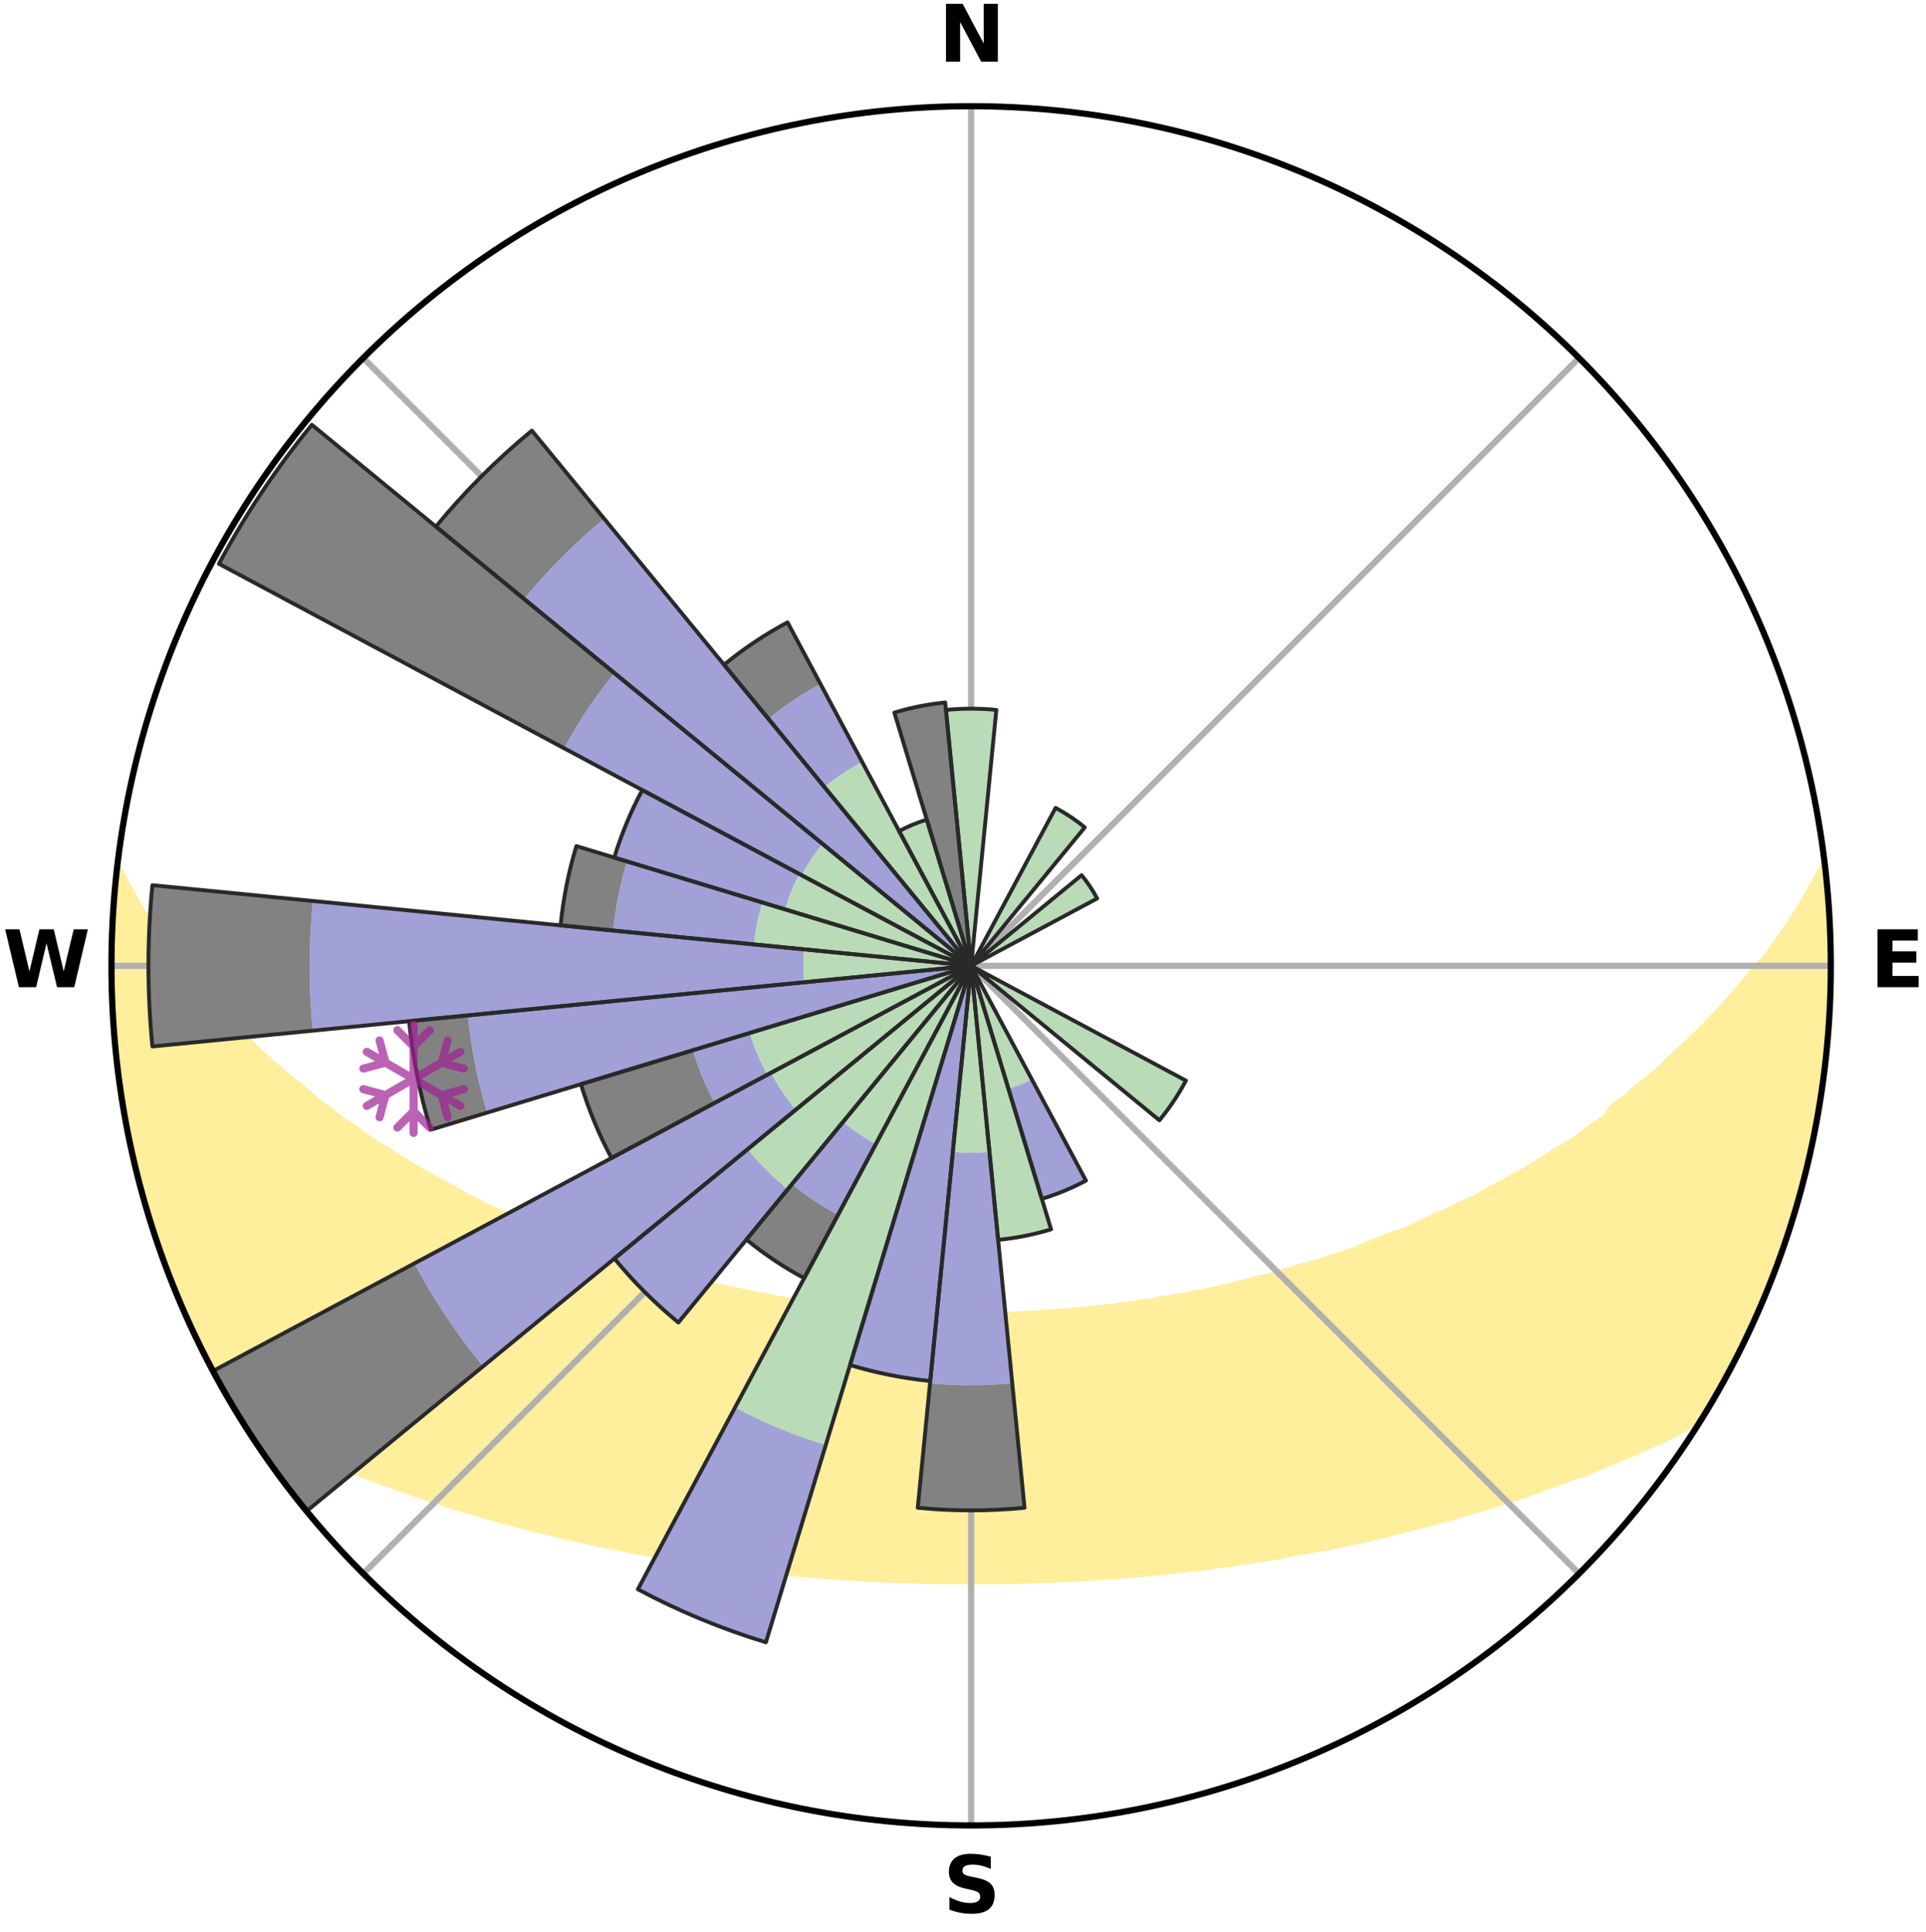 <?xml version="1.0" encoding="utf-8" standalone="no"?>
<!DOCTYPE svg PUBLIC "-//W3C//DTD SVG 1.1//EN"
  "http://www.w3.org/Graphics/SVG/1.1/DTD/svg11.dtd">
<svg xmlns:xlink="http://www.w3.org/1999/xlink" width="248.41pt" height="249.158pt" viewBox="0 0 248.41 249.158" xmlns="http://www.w3.org/2000/svg" version="1.1">
 <title>Ski Rose for 雪如意滑雪场</title>
 <defs>
  <style type="text/css">*{stroke-linejoin: round; stroke-linecap: butt}</style>
 </defs>
 <g id="figure_1">
  <g id="patch_1">
   <path d="M 0 249.158 
L 248.41 249.158 
L 248.41 0 
L 0 0 
z
" style="fill: #ffffff"/>
  </g>
  <g id="axes_1">
   <g id="patch_2">
    <path d="M 236.135 124.579 
C 236.135 110.018 233.267 95.599 227.695 82.147 
C 222.122 68.695 213.955 56.471 203.659 46.175 
C 193.363 35.879 181.139 27.711 167.687 22.139 
C 154.235 16.567 139.815 13.699 125.255 13.699 
C 110.694 13.699 96.275 16.567 82.823 22.139 
C 69.371 27.711 57.147 35.879 46.851 46.175 
C 36.555 56.471 28.387 68.695 22.815 82.147 
C 17.243 95.599 14.375 110.018 14.375 124.579 
C 14.375 139.14 17.243 153.559 22.815 167.011 
C 28.387 180.463 36.555 192.687 46.851 202.983 
C 57.147 213.279 69.371 221.447 82.823 227.019 
C 96.275 232.591 110.694 235.459 125.255 235.459 
C 139.815 235.459 154.235 232.591 167.687 227.019 
C 181.139 221.447 193.363 213.279 203.659 202.983 
C 213.955 192.687 222.122 180.463 227.695 167.011 
C 233.267 153.559 236.135 139.14 236.135 124.579 
M 125.255 124.579 
C 125.255 124.579 125.255 124.579 125.255 124.579 
C 125.255 124.579 125.255 124.579 125.255 124.579 
C 125.255 124.579 125.255 124.579 125.255 124.579 
C 125.255 124.579 125.255 124.579 125.255 124.579 
C 125.255 124.579 125.255 124.579 125.255 124.579 
C 125.255 124.579 125.255 124.579 125.255 124.579 
C 125.255 124.579 125.255 124.579 125.255 124.579 
C 125.255 124.579 125.255 124.579 125.255 124.579 
C 125.255 124.579 125.255 124.579 125.255 124.579 
C 125.255 124.579 125.255 124.579 125.255 124.579 
C 125.255 124.579 125.255 124.579 125.255 124.579 
C 125.255 124.579 125.255 124.579 125.255 124.579 
C 125.255 124.579 125.255 124.579 125.255 124.579 
C 125.255 124.579 125.255 124.579 125.255 124.579 
C 125.255 124.579 125.255 124.579 125.255 124.579 
C 125.255 124.579 125.255 124.579 125.255 124.579 
z
" style="fill: #ffffff"/>
   </g>
   <g id="PolyCollection_1">
    <defs>
     <path id="m6a8b6493a8" d="M 235.401 -137.129 
L 234.999 -137.083 
L 233.952 -135.045 
L 232.815 -133.044 
L 231.609 -131.084 
L 230.35 -129.168 
L 229.045 -127.297 
L 227.699 -125.473 
L 226.086 -123.699 
L 224.671 -121.976 
L 223.225 -120.302 
L 221.751 -118.677 
L 220.25 -117.103 
L 218.726 -115.579 
L 217.18 -114.106 
L 215.613 -112.683 
L 214.255 -111.278 
L 212.652 -109.954 
L 211.035 -108.681 
L 209.628 -107.413 
L 207.985 -106.238 
L 207.15 -104.918 
L 205.485 -103.83 
L 204.03 -102.733 
L 202.567 -101.678 
L 200.885 -100.733 
L 199.41 -99.767 
L 197.932 -98.843 
L 196.45 -97.96 
L 194.966 -97.119 
L 193.482 -96.318 
L 191.999 -95.558 
L 190.711 -94.749 
L 189.231 -94.064 
L 187.756 -93.417 
L 186.469 -92.713 
L 185.004 -92.138 
L 183.722 -91.5 
L 182.444 -90.892 
L 181.168 -90.315 
L 179.732 -89.873 
L 178.47 -89.356 
L 177.214 -88.868 
L 175.965 -88.408 
L 174.874 -87.863 
L 173.637 -87.454 
L 172.41 -87.07 
L 171.192 -86.711 
L 170.119 -86.261 
L 168.919 -85.948 
L 167.731 -85.657 
L 166.677 -85.271 
L 165.509 -85.021 
L 164.469 -84.675 
L 163.434 -84.346 
L 162.3 -84.152 
L 161.281 -83.859 
L 160.27 -83.582 
L 159.265 -83.322 
L 158.267 -83.077 
L 157.277 -82.847 
L 156.295 -82.631 
L 155.321 -82.428 
L 154.355 -82.239 
L 153.397 -82.061 
L 152.447 -81.896 
L 151.506 -81.741 
L 150.573 -81.597 
L 149.649 -81.462 
L 148.786 -81.239 
L 147.876 -81.124 
L 146.974 -81.017 
L 146.123 -80.828 
L 145.234 -80.738 
L 144.354 -80.654 
L 143.515 -80.494 
L 142.648 -80.424 
L 141.788 -80.358 
L 140.961 -80.225 
L 140.114 -80.17 
L 139.294 -80.053 
L 138.457 -80.009 
L 137.643 -79.907 
L 136.817 -79.87 
L 136.009 -79.783 
L 135.193 -79.753 
L 134.39 -79.68 
L 133.581 -79.655 
L 132.783 -79.594 
L 131.986 -79.541 
L 131.186 -79.525 
L 130.393 -79.483 
L 129.598 -79.471 
L 128.807 -79.44 
L 128.016 -79.43 
L 127.227 -79.411 
L 126.438 -79.398 
L 125.649 -79.394 
L 124.861 -79.394 
L 124.072 -79.403 
L 123.283 -79.409 
L 122.493 -79.428 
L 121.703 -79.455 
L 120.911 -79.467 
L 120.119 -79.505 
L 119.323 -79.52 
L 118.528 -79.569 
L 117.732 -79.625 
L 116.928 -79.649 
L 116.128 -79.717 
L 115.316 -79.746 
L 114.511 -79.827 
L 113.69 -79.862 
L 112.88 -79.957 
L 112.05 -79.999 
L 111.234 -80.109 
L 110.393 -80.16 
L 109.57 -80.286 
L 108.717 -80.347 
L 107.888 -80.491 
L 107.023 -80.564 
L 106.15 -80.642 
L 105.309 -80.812 
L 104.423 -80.905 
L 103.529 -81.004 
L 102.676 -81.205 
L 101.768 -81.322 
L 100.852 -81.448 
L 99.928 -81.582 
L 99.058 -81.829 
L 98.12 -81.986 
L 97.174 -82.153 
L 96.219 -82.332 
L 95.256 -82.522 
L 94.285 -82.726 
L 93.306 -82.943 
L 92.32 -83.174 
L 91.326 -83.42 
L 90.325 -83.681 
L 89.215 -83.843 
L 88.196 -84.137 
L 87.171 -84.447 
L 86.14 -84.775 
L 84.986 -85.007 
L 83.94 -85.372 
L 82.764 -85.643 
L 81.705 -86.049 
L 80.509 -86.362 
L 79.439 -86.811 
L 78.225 -87.17 
L 77.002 -87.553 
L 75.769 -87.961 
L 74.527 -88.395 
L 73.278 -88.857 
L 72.022 -89.345 
L 70.76 -89.862 
L 69.493 -90.408 
L 68.221 -90.984 
L 66.946 -91.59 
L 65.49 -92.129 
L 64.207 -92.8 
L 62.738 -93.409 
L 61.452 -94.147 
L 59.976 -94.83 
L 58.69 -95.636 
L 57.211 -96.394 
L 55.731 -97.193 
L 54.251 -98.032 
L 52.772 -98.912 
L 51.297 -99.833 
L 49.825 -100.796 
L 48.147 -101.739 
L 46.686 -102.79 
L 45.235 -103.884 
L 43.574 -104.969 
L 42.142 -106.153 
L 40.5 -107.335 
L 39.094 -108.61 
L 37.478 -109.89 
L 35.877 -111.221 
L 34.293 -112.604 
L 32.728 -114.037 
L 31.412 -115.543 
L 29.89 -117.074 
L 28.392 -118.655 
L 26.921 -120.286 
L 25.477 -121.966 
L 23.835 -123.694 
L 22.457 -125.476 
L 21.115 -127.306 
L 19.815 -129.183 
L 18.562 -131.105 
L 17.366 -133.07 
L 16.242 -135.076 
L 15.212 -137.117 
L 15.212 -137.117 
L 15.212 -137.117 
L 14.986 -135.197 
L 14.793 -133.273 
L 14.646 -131.344 
L 14.518 -129.414 
L 14.423 -127.481 
L 14.562 -125.545 
L 14.53 -123.613 
L 14.531 -121.68 
L 14.562 -119.746 
L 14.625 -117.813 
L 14.718 -115.88 
L 15.042 -113.967 
L 15.194 -112.039 
L 15.377 -110.113 
L 15.618 -108.194 
L 16.059 -106.306 
L 16.332 -104.391 
L 16.635 -102.48 
L 17.16 -100.615 
L 17.484 -98.706 
L 17.914 -96.819 
L 18.485 -94.969 
L 18.977 -93.098 
L 19.602 -91.267 
L 20.114 -89.399 
L 20.793 -87.587 
L 21.41 -85.753 
L 22.103 -83.946 
L 22.913 -82.188 
L 23.584 -80.371 
L 24.378 -78.607 
L 25.252 -76.88 
L 26.035 -75.11 
L 26.944 -73.402 
L 27.816 -71.674 
L 28.767 -69.989 
L 29.731 -68.311 
L 30.719 -66.647 
L 32.368 -65.403 
L 34.381 -64.431 
L 36.346 -63.474 
L 38.25 -62.519 
L 40.232 -61.665 
L 42.212 -60.858 
L 44.114 -60.037 
L 46.082 -59.314 
L 47.977 -58.577 
L 49.859 -57.874 
L 51.736 -57.212 
L 53.599 -56.581 
L 55.394 -55.927 
L 57.241 -55.367 
L 59.017 -54.779 
L 60.835 -54.277 
L 62.59 -53.749 
L 64.333 -53.249 
L 66.066 -52.777 
L 67.787 -52.332 
L 69.495 -51.912 
L 71.191 -51.516 
L 72.836 -51.09 
L 74.507 -50.741 
L 76.128 -50.357 
L 77.742 -49.999 
L 79.376 -49.712 
L 80.964 -49.389 
L 82.545 -49.09 
L 84.113 -48.805 
L 85.672 -48.542 
L 87.198 -48.249 
L 88.734 -48.011 
L 90.263 -47.797 
L 91.78 -47.591 
L 93.27 -47.36 
L 94.769 -47.187 
L 96.244 -46.985 
L 97.711 -46.797 
L 99.182 -46.656 
L 100.634 -46.493 
L 102.08 -46.342 
L 103.529 -46.238 
L 104.961 -46.109 
L 106.388 -45.992 
L 107.809 -45.885 
L 109.225 -45.789 
L 110.636 -45.702 
L 112.043 -45.625 
L 113.445 -45.558 
L 114.844 -45.499 
L 116.239 -45.448 
L 117.631 -45.407 
L 119.021 -45.373 
L 120.409 -45.347 
L 121.794 -45.321 
L 123.179 -45.313 
L 124.563 -45.313 
L 125.947 -45.315 
L 127.33 -45.316 
L 128.715 -45.325 
L 130.101 -45.341 
L 131.489 -45.372 
L 132.878 -45.406 
L 134.271 -45.448 
L 135.666 -45.499 
L 137.065 -45.558 
L 138.467 -45.626 
L 139.874 -45.704 
L 141.285 -45.791 
L 142.7 -45.887 
L 144.121 -45.994 
L 145.548 -46.112 
L 146.988 -46.212 
L 148.427 -46.351 
L 149.873 -46.502 
L 151.325 -46.665 
L 152.797 -46.802 
L 154.264 -46.99 
L 155.753 -47.154 
L 157.236 -47.37 
L 158.745 -47.557 
L 160.244 -47.803 
L 161.771 -48.022 
L 163.31 -48.253 
L 164.858 -48.502 
L 166.391 -48.816 
L 167.96 -49.098 
L 169.538 -49.401 
L 171.16 -49.669 
L 172.763 -50.007 
L 174.373 -50.369 
L 176.033 -50.696 
L 177.668 -51.099 
L 179.352 -51.471 
L 181.005 -51.924 
L 182.713 -52.344 
L 184.433 -52.79 
L 186.166 -53.262 
L 187.909 -53.761 
L 189.663 -54.29 
L 191.484 -54.788 
L 193.26 -55.377 
L 195.103 -55.94 
L 196.96 -56.534 
L 198.763 -57.221 
L 200.637 -57.887 
L 202.522 -58.587 
L 204.483 -59.269 
L 206.381 -60.048 
L 208.286 -60.867 
L 210.266 -61.674 
L 212.247 -62.528 
L 214.224 -63.432 
L 216.189 -64.391 
L 218.129 -65.411 
L 219.794 -66.645 
L 220.789 -68.305 
L 221.754 -69.983 
L 222.688 -71.677 
L 223.529 -73.421 
L 224.48 -75.107 
L 225.33 -76.846 
L 226.075 -78.633 
L 226.899 -80.383 
L 227.674 -82.156 
L 228.395 -83.951 
L 229.067 -85.765 
L 229.661 -87.607 
L 230.403 -89.397 
L 230.916 -91.264 
L 231.564 -93.089 
L 232.101 -94.948 
L 232.574 -96.824 
L 233.07 -98.695 
L 233.419 -100.6 
L 233.832 -102.489 
L 234.201 -104.387 
L 234.527 -106.293 
L 234.896 -108.193 
L 235.134 -110.113 
L 235.33 -112.038 
L 235.61 -113.953 
L 235.73 -115.884 
L 235.882 -117.813 
L 235.923 -119.747 
L 236.06 -121.678 
L 236.029 -123.612 
L 236.097 -125.546 
L 236.064 -127.481 
L 235.929 -129.411 
L 235.895 -131.346 
L 235.764 -133.276 
L 235.533 -135.198 
L 235.401 -137.129 
z
" style="stroke: #ffee9c"/>
    </defs>
    <g clip-path="url(#p137840be04)">
     <use xlink:href="#m6a8b6493a8" x="0" y="249.158" style="fill: #ffee9c; stroke: #ffee9c"/>
    </g>
   </g>
   <g id="matplotlib.axis_1">
    <g id="xtick_1">
     <g id="line2d_1">
      <path d="M 125.255 124.579 
L 125.255 13.699 
" clip-path="url(#p137840be04)" style="fill: none; stroke: #b0b0b0; stroke-width: 0.8; stroke-linecap: square"/>
     </g>
     <g id="text_1">
      <!-- N -->
      <g transform="translate(121.07 7.958) scale(0.1 -0.1)">
       <defs>
        <path id="DejaVuSans-Bold-4e" d="M 588 4666 
L 1931 4666 
L 3628 1466 
L 3628 4666 
L 4769 4666 
L 4769 0 
L 3425 0 
L 1728 3200 
L 1728 0 
L 588 0 
L 588 4666 
z
" transform="scale(0.016)"/>
       </defs>
       <use xlink:href="#DejaVuSans-Bold-4e"/>
      </g>
     </g>
    </g>
    <g id="xtick_2">
     <g id="line2d_2">
      <path d="M 125.255 124.579 
L 203.659 46.175 
" clip-path="url(#p137840be04)" style="fill: none; stroke: #b0b0b0; stroke-width: 0.8; stroke-linecap: square"/>
     </g>
    </g>
    <g id="xtick_3">
     <g id="line2d_3">
      <path d="M 125.255 124.579 
L 236.135 124.579 
" clip-path="url(#p137840be04)" style="fill: none; stroke: #b0b0b0; stroke-width: 0.8; stroke-linecap: square"/>
     </g>
     <g id="text_2">
      <!-- E -->
      <g transform="translate(241.219 127.338) scale(0.1 -0.1)">
       <defs>
        <path id="DejaVuSans-Bold-45" d="M 588 4666 
L 3834 4666 
L 3834 3756 
L 1791 3756 
L 1791 2888 
L 3713 2888 
L 3713 1978 
L 1791 1978 
L 1791 909 
L 3903 909 
L 3903 0 
L 588 0 
L 588 4666 
z
" transform="scale(0.016)"/>
       </defs>
       <use xlink:href="#DejaVuSans-Bold-45"/>
      </g>
     </g>
    </g>
    <g id="xtick_4">
     <g id="line2d_4">
      <path d="M 125.255 124.579 
L 203.659 202.983 
" clip-path="url(#p137840be04)" style="fill: none; stroke: #b0b0b0; stroke-width: 0.8; stroke-linecap: square"/>
     </g>
    </g>
    <g id="xtick_5">
     <g id="line2d_5">
      <path d="M 125.255 124.579 
L 125.255 235.459 
" clip-path="url(#p137840be04)" style="fill: none; stroke: #b0b0b0; stroke-width: 0.8; stroke-linecap: square"/>
     </g>
     <g id="text_3">
      <!-- S -->
      <g transform="translate(121.654 246.718) scale(0.1 -0.1)">
       <defs>
        <path id="DejaVuSans-Bold-53" d="M 3834 4519 
L 3834 3531 
Q 3450 3703 3084 3790 
Q 2719 3878 2394 3878 
Q 1963 3878 1756 3759 
Q 1550 3641 1550 3391 
Q 1550 3203 1689 3098 
Q 1828 2994 2194 2919 
L 2706 2816 
Q 3484 2659 3812 2340 
Q 4141 2022 4141 1434 
Q 4141 663 3683 286 
Q 3225 -91 2284 -91 
Q 1841 -91 1394 -6 
Q 947 78 500 244 
L 500 1259 
Q 947 1022 1364 901 
Q 1781 781 2169 781 
Q 2563 781 2772 912 
Q 2981 1044 2981 1288 
Q 2981 1506 2839 1625 
Q 2697 1744 2272 1838 
L 1806 1941 
Q 1106 2091 782 2419 
Q 459 2747 459 3303 
Q 459 4000 909 4375 
Q 1359 4750 2203 4750 
Q 2588 4750 2994 4692 
Q 3400 4634 3834 4519 
z
" transform="scale(0.016)"/>
       </defs>
       <use xlink:href="#DejaVuSans-Bold-53"/>
      </g>
     </g>
    </g>
    <g id="xtick_6">
     <g id="line2d_6">
      <path d="M 125.255 124.579 
L 46.851 202.983 
" clip-path="url(#p137840be04)" style="fill: none; stroke: #b0b0b0; stroke-width: 0.8; stroke-linecap: square"/>
     </g>
    </g>
    <g id="xtick_7">
     <g id="line2d_7">
      <path d="M 125.255 124.579 
L 14.375 124.579 
" clip-path="url(#p137840be04)" style="fill: none; stroke: #b0b0b0; stroke-width: 0.8; stroke-linecap: square"/>
     </g>
     <g id="text_4">
      <!-- W -->
      <g transform="translate(0.36 127.338) scale(0.1 -0.1)">
       <defs>
        <path id="DejaVuSans-Bold-57" d="M 191 4666 
L 1344 4666 
L 2150 1275 
L 2950 4666 
L 4109 4666 
L 4909 1275 
L 5716 4666 
L 6859 4666 
L 5759 0 
L 4372 0 
L 3525 3547 
L 2688 0 
L 1300 0 
L 191 4666 
z
" transform="scale(0.016)"/>
       </defs>
       <use xlink:href="#DejaVuSans-Bold-57"/>
      </g>
     </g>
    </g>
    <g id="xtick_8">
     <g id="line2d_8">
      <path d="M 125.255 124.579 
L 46.851 46.175 
" clip-path="url(#p137840be04)" style="fill: none; stroke: #b0b0b0; stroke-width: 0.8; stroke-linecap: square"/>
     </g>
    </g>
   </g>
   <g id="matplotlib.axis_2"/>
   <g id="patch_3">
    <path d="M 125.255 124.579 
C 125.255 124.579 125.255 124.579 125.255 124.579 
C 125.255 124.579 125.255 124.579 125.255 124.579 
L 125.255 124.579 
C 125.255 124.579 125.255 124.579 125.255 124.579 
C 125.255 124.579 125.255 124.579 125.255 124.579 
z
" clip-path="url(#p137840be04)" style="fill: #d9d9d9"/>
   </g>
   <g id="patch_4">
    <path d="M 125.255 124.579 
C 125.255 124.579 125.255 124.579 125.255 124.579 
C 125.255 124.579 125.255 124.579 125.255 124.579 
L 125.255 124.579 
C 125.255 124.579 125.255 124.579 125.255 124.579 
C 125.255 124.579 125.255 124.579 125.255 124.579 
z
" clip-path="url(#p137840be04)" style="fill: #d9d9d9"/>
   </g>
   <g id="patch_5">
    <path d="M 125.255 124.579 
C 125.255 124.579 125.255 124.579 125.255 124.579 
C 125.255 124.579 125.255 124.579 125.255 124.579 
L 125.255 124.579 
C 125.255 124.579 125.255 124.579 125.255 124.579 
C 125.255 124.579 125.255 124.579 125.255 124.579 
z
" clip-path="url(#p137840be04)" style="fill: #d9d9d9"/>
   </g>
   <g id="patch_6">
    <path d="M 125.255 124.579 
C 125.255 124.579 125.255 124.579 125.255 124.579 
C 125.255 124.579 125.255 124.579 125.255 124.579 
L 125.255 124.579 
C 125.255 124.579 125.255 124.579 125.255 124.579 
C 125.255 124.579 125.255 124.579 125.255 124.579 
z
" clip-path="url(#p137840be04)" style="fill: #d9d9d9"/>
   </g>
   <g id="patch_7">
    <path d="M 125.255 124.579 
C 125.255 124.579 125.255 124.579 125.255 124.579 
C 125.255 124.579 125.255 124.579 125.255 124.579 
L 125.255 124.579 
C 125.255 124.579 125.255 124.579 125.255 124.579 
C 125.255 124.579 125.255 124.579 125.255 124.579 
z
" clip-path="url(#p137840be04)" style="fill: #d9d9d9"/>
   </g>
   <g id="patch_8">
    <path d="M 125.255 124.579 
C 125.255 124.579 125.255 124.579 125.255 124.579 
C 125.255 124.579 125.255 124.579 125.255 124.579 
L 125.255 124.579 
C 125.255 124.579 125.255 124.579 125.255 124.579 
C 125.255 124.579 125.255 124.579 125.255 124.579 
z
" clip-path="url(#p137840be04)" style="fill: #d9d9d9"/>
   </g>
   <g id="patch_9">
    <path d="M 125.255 124.579 
C 125.255 124.579 125.255 124.579 125.255 124.579 
C 125.255 124.579 125.255 124.579 125.255 124.579 
L 125.255 124.579 
C 125.255 124.579 125.255 124.579 125.255 124.579 
C 125.255 124.579 125.255 124.579 125.255 124.579 
z
" clip-path="url(#p137840be04)" style="fill: #d9d9d9"/>
   </g>
   <g id="patch_10">
    <path d="M 125.255 124.579 
C 125.255 124.579 125.255 124.579 125.255 124.579 
C 125.255 124.579 125.255 124.579 125.255 124.579 
L 125.255 124.579 
C 125.255 124.579 125.255 124.579 125.255 124.579 
C 125.255 124.579 125.255 124.579 125.255 124.579 
z
" clip-path="url(#p137840be04)" style="fill: #d9d9d9"/>
   </g>
   <g id="patch_11">
    <path d="M 125.255 124.579 
C 125.255 124.579 125.255 124.579 125.255 124.579 
C 125.255 124.579 125.255 124.579 125.255 124.579 
L 125.255 124.579 
C 125.255 124.579 125.255 124.579 125.255 124.579 
C 125.255 124.579 125.255 124.579 125.255 124.579 
z
" clip-path="url(#p137840be04)" style="fill: #d9d9d9"/>
   </g>
   <g id="patch_12">
    <path d="M 125.255 124.579 
C 125.255 124.579 125.255 124.579 125.255 124.579 
C 125.255 124.579 125.255 124.579 125.255 124.579 
L 125.255 124.579 
C 125.255 124.579 125.255 124.579 125.255 124.579 
C 125.255 124.579 125.255 124.579 125.255 124.579 
z
" clip-path="url(#p137840be04)" style="fill: #d9d9d9"/>
   </g>
   <g id="patch_13">
    <path d="M 125.255 124.579 
C 125.255 124.579 125.255 124.579 125.255 124.579 
C 125.255 124.579 125.255 124.579 125.255 124.579 
L 125.255 124.579 
C 125.255 124.579 125.255 124.579 125.255 124.579 
C 125.255 124.579 125.255 124.579 125.255 124.579 
z
" clip-path="url(#p137840be04)" style="fill: #d9d9d9"/>
   </g>
   <g id="patch_14">
    <path d="M 125.255 124.579 
C 125.255 124.579 125.255 124.579 125.255 124.579 
C 125.255 124.579 125.255 124.579 125.255 124.579 
L 125.255 124.579 
C 125.255 124.579 125.255 124.579 125.255 124.579 
C 125.255 124.579 125.255 124.579 125.255 124.579 
z
" clip-path="url(#p137840be04)" style="fill: #d9d9d9"/>
   </g>
   <g id="patch_15">
    <path d="M 125.255 124.579 
C 125.255 124.579 125.255 124.579 125.255 124.579 
C 125.255 124.579 125.255 124.579 125.255 124.579 
L 125.255 124.579 
C 125.255 124.579 125.255 124.579 125.255 124.579 
C 125.255 124.579 125.255 124.579 125.255 124.579 
z
" clip-path="url(#p137840be04)" style="fill: #d9d9d9"/>
   </g>
   <g id="patch_16">
    <path d="M 125.255 124.579 
C 125.255 124.579 125.255 124.579 125.255 124.579 
C 125.255 124.579 125.255 124.579 125.255 124.579 
L 125.255 124.579 
C 125.255 124.579 125.255 124.579 125.255 124.579 
C 125.255 124.579 125.255 124.579 125.255 124.579 
z
" clip-path="url(#p137840be04)" style="fill: #d9d9d9"/>
   </g>
   <g id="patch_17">
    <path d="M 125.255 124.579 
C 125.255 124.579 125.255 124.579 125.255 124.579 
C 125.255 124.579 125.255 124.579 125.255 124.579 
L 125.255 124.579 
C 125.255 124.579 125.255 124.579 125.255 124.579 
C 125.255 124.579 125.255 124.579 125.255 124.579 
z
" clip-path="url(#p137840be04)" style="fill: #d9d9d9"/>
   </g>
   <g id="patch_18">
    <path d="M 125.255 124.579 
C 125.255 124.579 125.255 124.579 125.255 124.579 
C 125.255 124.579 125.255 124.579 125.255 124.579 
L 125.255 124.579 
C 125.255 124.579 125.255 124.579 125.255 124.579 
C 125.255 124.579 125.255 124.579 125.255 124.579 
z
" clip-path="url(#p137840be04)" style="fill: #d9d9d9"/>
   </g>
   <g id="patch_19">
    <path d="M 125.255 124.579 
C 125.255 124.579 125.255 124.579 125.255 124.579 
C 125.255 124.579 125.255 124.579 125.255 124.579 
L 125.255 124.579 
C 125.255 124.579 125.255 124.579 125.255 124.579 
C 125.255 124.579 125.255 124.579 125.255 124.579 
z
" clip-path="url(#p137840be04)" style="fill: #d9d9d9"/>
   </g>
   <g id="patch_20">
    <path d="M 125.255 124.579 
C 125.255 124.579 125.255 124.579 125.255 124.579 
C 125.255 124.579 125.255 124.579 125.255 124.579 
L 125.255 124.579 
C 125.255 124.579 125.255 124.579 125.255 124.579 
C 125.255 124.579 125.255 124.579 125.255 124.579 
z
" clip-path="url(#p137840be04)" style="fill: #d9d9d9"/>
   </g>
   <g id="patch_21">
    <path d="M 125.255 124.579 
C 125.255 124.579 125.255 124.579 125.255 124.579 
C 125.255 124.579 125.255 124.579 125.255 124.579 
L 125.255 124.579 
C 125.255 124.579 125.255 124.579 125.255 124.579 
C 125.255 124.579 125.255 124.579 125.255 124.579 
z
" clip-path="url(#p137840be04)" style="fill: #d9d9d9"/>
   </g>
   <g id="patch_22">
    <path d="M 125.255 124.579 
C 125.255 124.579 125.255 124.579 125.255 124.579 
C 125.255 124.579 125.255 124.579 125.255 124.579 
L 125.255 124.579 
C 125.255 124.579 125.255 124.579 125.255 124.579 
C 125.255 124.579 125.255 124.579 125.255 124.579 
z
" clip-path="url(#p137840be04)" style="fill: #d9d9d9"/>
   </g>
   <g id="patch_23">
    <path d="M 125.255 124.579 
C 125.255 124.579 125.255 124.579 125.255 124.579 
C 125.255 124.579 125.255 124.579 125.255 124.579 
L 125.255 124.579 
C 125.255 124.579 125.255 124.579 125.255 124.579 
C 125.255 124.579 125.255 124.579 125.255 124.579 
z
" clip-path="url(#p137840be04)" style="fill: #d9d9d9"/>
   </g>
   <g id="patch_24">
    <path d="M 125.255 124.579 
C 125.255 124.579 125.255 124.579 125.255 124.579 
C 125.255 124.579 125.255 124.579 125.255 124.579 
L 125.255 124.579 
C 125.255 124.579 125.255 124.579 125.255 124.579 
C 125.255 124.579 125.255 124.579 125.255 124.579 
z
" clip-path="url(#p137840be04)" style="fill: #d9d9d9"/>
   </g>
   <g id="patch_25">
    <path d="M 125.255 124.579 
C 125.255 124.579 125.255 124.579 125.255 124.579 
C 125.255 124.579 125.255 124.579 125.255 124.579 
L 125.255 124.579 
C 125.255 124.579 125.255 124.579 125.255 124.579 
C 125.255 124.579 125.255 124.579 125.255 124.579 
z
" clip-path="url(#p137840be04)" style="fill: #d9d9d9"/>
   </g>
   <g id="patch_26">
    <path d="M 125.255 124.579 
C 125.255 124.579 125.255 124.579 125.255 124.579 
C 125.255 124.579 125.255 124.579 125.255 124.579 
L 125.255 124.579 
C 125.255 124.579 125.255 124.579 125.255 124.579 
C 125.255 124.579 125.255 124.579 125.255 124.579 
z
" clip-path="url(#p137840be04)" style="fill: #d9d9d9"/>
   </g>
   <g id="patch_27">
    <path d="M 125.255 124.579 
C 125.255 124.579 125.255 124.579 125.255 124.579 
C 125.255 124.579 125.255 124.579 125.255 124.579 
L 125.255 124.579 
C 125.255 124.579 125.255 124.579 125.255 124.579 
C 125.255 124.579 125.255 124.579 125.255 124.579 
z
" clip-path="url(#p137840be04)" style="fill: #d9d9d9"/>
   </g>
   <g id="patch_28">
    <path d="M 125.255 124.579 
C 125.255 124.579 125.255 124.579 125.255 124.579 
C 125.255 124.579 125.255 124.579 125.255 124.579 
L 125.255 124.579 
C 125.255 124.579 125.255 124.579 125.255 124.579 
C 125.255 124.579 125.255 124.579 125.255 124.579 
z
" clip-path="url(#p137840be04)" style="fill: #d9d9d9"/>
   </g>
   <g id="patch_29">
    <path d="M 125.255 124.579 
C 125.255 124.579 125.255 124.579 125.255 124.579 
C 125.255 124.579 125.255 124.579 125.255 124.579 
L 125.255 124.579 
C 125.255 124.579 125.255 124.579 125.255 124.579 
C 125.255 124.579 125.255 124.579 125.255 124.579 
z
" clip-path="url(#p137840be04)" style="fill: #d9d9d9"/>
   </g>
   <g id="patch_30">
    <path d="M 125.255 124.579 
C 125.255 124.579 125.255 124.579 125.255 124.579 
C 125.255 124.579 125.255 124.579 125.255 124.579 
L 125.255 124.579 
C 125.255 124.579 125.255 124.579 125.255 124.579 
C 125.255 124.579 125.255 124.579 125.255 124.579 
z
" clip-path="url(#p137840be04)" style="fill: #d9d9d9"/>
   </g>
   <g id="patch_31">
    <path d="M 125.255 124.579 
C 125.255 124.579 125.255 124.579 125.255 124.579 
C 125.255 124.579 125.255 124.579 125.255 124.579 
L 125.255 124.579 
C 125.255 124.579 125.255 124.579 125.255 124.579 
C 125.255 124.579 125.255 124.579 125.255 124.579 
z
" clip-path="url(#p137840be04)" style="fill: #d9d9d9"/>
   </g>
   <g id="patch_32">
    <path d="M 125.255 124.579 
C 125.255 124.579 125.255 124.579 125.255 124.579 
C 125.255 124.579 125.255 124.579 125.255 124.579 
L 125.255 124.579 
C 125.255 124.579 125.255 124.579 125.255 124.579 
C 125.255 124.579 125.255 124.579 125.255 124.579 
z
" clip-path="url(#p137840be04)" style="fill: #d9d9d9"/>
   </g>
   <g id="patch_33">
    <path d="M 125.255 124.579 
C 125.255 124.579 125.255 124.579 125.255 124.579 
C 125.255 124.579 125.255 124.579 125.255 124.579 
L 125.255 124.579 
C 125.255 124.579 125.255 124.579 125.255 124.579 
C 125.255 124.579 125.255 124.579 125.255 124.579 
z
" clip-path="url(#p137840be04)" style="fill: #d9d9d9"/>
   </g>
   <g id="patch_34">
    <path d="M 125.255 124.579 
C 125.255 124.579 125.255 124.579 125.255 124.579 
C 125.255 124.579 125.255 124.579 125.255 124.579 
L 125.255 124.579 
C 125.255 124.579 125.255 124.579 125.255 124.579 
C 125.255 124.579 125.255 124.579 125.255 124.579 
z
" clip-path="url(#p137840be04)" style="fill: #d9d9d9"/>
   </g>
   <g id="patch_35">
    <path d="M 125.255 124.579 
C 125.255 124.579 125.255 124.579 125.255 124.579 
C 125.255 124.579 125.255 124.579 125.255 124.579 
L 128.506 91.572 
C 127.425 91.466 126.34 91.412 125.255 91.412 
C 124.169 91.412 123.084 91.466 122.004 91.572 
z
" clip-path="url(#p137840be04)" style="fill: #badbb8"/>
   </g>
   <g id="patch_36">
    <path d="M 125.255 124.579 
C 125.255 124.579 125.255 124.579 125.255 124.579 
C 125.255 124.579 125.255 124.579 125.255 124.579 
L 125.255 124.579 
C 125.255 124.579 125.255 124.579 125.255 124.579 
C 125.255 124.579 125.255 124.579 125.255 124.579 
z
" clip-path="url(#p137840be04)" style="fill: #badbb8"/>
   </g>
   <g id="patch_37">
    <path d="M 125.255 124.579 
C 125.255 124.579 125.255 124.579 125.255 124.579 
C 125.255 124.579 125.255 124.579 125.255 124.579 
L 125.255 124.579 
C 125.255 124.579 125.255 124.579 125.255 124.579 
C 125.255 124.579 125.255 124.579 125.255 124.579 
z
" clip-path="url(#p137840be04)" style="fill: #badbb8"/>
   </g>
   <g id="patch_38">
    <path d="M 125.255 124.579 
C 125.255 124.579 125.255 124.579 125.255 124.579 
C 125.255 124.579 125.255 124.579 125.255 124.579 
L 139.912 106.719 
C 139.328 106.239 138.72 105.788 138.091 105.368 
C 137.462 104.948 136.813 104.559 136.146 104.202 
z
" clip-path="url(#p137840be04)" style="fill: #badbb8"/>
   </g>
   <g id="patch_39">
    <path d="M 125.255 124.579 
C 125.255 124.579 125.255 124.579 125.255 124.579 
C 125.255 124.579 125.255 124.579 125.255 124.579 
L 125.255 124.579 
C 125.255 124.579 125.255 124.579 125.255 124.579 
C 125.255 124.579 125.255 124.579 125.255 124.579 
z
" clip-path="url(#p137840be04)" style="fill: #badbb8"/>
   </g>
   <g id="patch_40">
    <path d="M 125.255 124.579 
C 125.255 124.579 125.255 124.579 125.255 124.579 
C 125.255 124.579 125.255 124.579 125.255 124.579 
L 141.51 115.891 
C 141.225 115.359 140.915 114.841 140.58 114.339 
C 140.245 113.838 139.885 113.353 139.502 112.886 
z
" clip-path="url(#p137840be04)" style="fill: #badbb8"/>
   </g>
   <g id="patch_41">
    <path d="M 125.255 124.579 
C 125.255 124.579 125.255 124.579 125.255 124.579 
C 125.255 124.579 125.255 124.579 125.255 124.579 
L 125.255 124.579 
C 125.255 124.579 125.255 124.579 125.255 124.579 
C 125.255 124.579 125.255 124.579 125.255 124.579 
z
" clip-path="url(#p137840be04)" style="fill: #badbb8"/>
   </g>
   <g id="patch_42">
    <path d="M 125.255 124.579 
C 125.255 124.579 125.255 124.579 125.255 124.579 
C 125.255 124.579 125.255 124.579 125.255 124.579 
L 125.255 124.579 
C 125.255 124.579 125.255 124.579 125.255 124.579 
C 125.255 124.579 125.255 124.579 125.255 124.579 
z
" clip-path="url(#p137840be04)" style="fill: #badbb8"/>
   </g>
   <g id="patch_43">
    <path d="M 125.255 124.579 
C 125.255 124.579 125.255 124.579 125.255 124.579 
C 125.255 124.579 125.255 124.579 125.255 124.579 
L 125.255 124.579 
C 125.255 124.579 125.255 124.579 125.255 124.579 
C 125.255 124.579 125.255 124.579 125.255 124.579 
z
" clip-path="url(#p137840be04)" style="fill: #badbb8"/>
   </g>
   <g id="patch_44">
    <path d="M 125.255 124.579 
C 125.255 124.579 125.255 124.579 125.255 124.579 
C 125.255 124.579 125.255 124.579 125.255 124.579 
L 125.255 124.579 
C 125.255 124.579 125.255 124.579 125.255 124.579 
C 125.255 124.579 125.255 124.579 125.255 124.579 
z
" clip-path="url(#p137840be04)" style="fill: #badbb8"/>
   </g>
   <g id="patch_45">
    <path d="M 125.255 124.579 
C 125.255 124.579 125.255 124.579 125.255 124.579 
C 125.255 124.579 125.255 124.579 125.255 124.579 
L 125.255 124.579 
C 125.255 124.579 125.255 124.579 125.255 124.579 
C 125.255 124.579 125.255 124.579 125.255 124.579 
z
" clip-path="url(#p137840be04)" style="fill: #badbb8"/>
   </g>
   <g id="patch_46">
    <path d="M 125.255 124.579 
C 125.255 124.579 125.255 124.579 125.255 124.579 
C 125.255 124.579 125.255 124.579 125.255 124.579 
L 149.538 144.507 
C 150.19 143.713 150.803 142.886 151.374 142.031 
C 151.945 141.176 152.474 140.294 152.959 139.387 
z
" clip-path="url(#p137840be04)" style="fill: #badbb8"/>
   </g>
   <g id="patch_47">
    <path d="M 125.255 124.579 
C 125.255 124.579 125.255 124.579 125.255 124.579 
C 125.255 124.579 125.255 124.579 125.255 124.579 
L 125.255 124.579 
C 125.255 124.579 125.255 124.579 125.255 124.579 
C 125.255 124.579 125.255 124.579 125.255 124.579 
z
" clip-path="url(#p137840be04)" style="fill: #badbb8"/>
   </g>
   <g id="patch_48">
    <path d="M 125.255 124.579 
C 125.255 124.579 125.255 124.579 125.255 124.579 
C 125.255 124.579 125.255 124.579 125.255 124.579 
L 125.255 124.579 
C 125.255 124.579 125.255 124.579 125.255 124.579 
C 125.255 124.579 125.255 124.579 125.255 124.579 
z
" clip-path="url(#p137840be04)" style="fill: #badbb8"/>
   </g>
   <g id="patch_49">
    <path d="M 125.255 124.579 
C 125.255 124.579 125.255 124.579 125.255 124.579 
C 125.255 124.579 125.255 124.579 125.255 124.579 
L 130.069 140.448 
C 130.588 140.291 131.1 140.108 131.601 139.9 
C 132.102 139.692 132.593 139.46 133.072 139.204 
z
" clip-path="url(#p137840be04)" style="fill: #badbb8"/>
   </g>
   <g id="patch_50">
    <path d="M 125.255 124.579 
C 125.255 124.579 125.255 124.579 125.255 124.579 
C 125.255 124.579 125.255 124.579 125.255 124.579 
L 128.737 159.93 
C 129.894 159.816 131.044 159.645 132.185 159.418 
C 133.325 159.191 134.454 158.909 135.566 158.571 
z
" clip-path="url(#p137840be04)" style="fill: #badbb8"/>
   </g>
   <g id="patch_51">
    <path d="M 125.255 124.579 
C 125.255 124.579 125.255 124.579 125.255 124.579 
C 125.255 124.579 125.255 124.579 125.255 124.579 
L 122.889 148.595 
C 123.676 148.673 124.465 148.711 125.255 148.711 
C 126.045 148.711 126.834 148.673 127.62 148.595 
z
" clip-path="url(#p137840be04)" style="fill: #badbb8"/>
   </g>
   <g id="patch_52">
    <path d="M 125.255 124.579 
C 125.255 124.579 125.255 124.579 125.255 124.579 
C 125.255 124.579 125.255 124.579 125.255 124.579 
L 125.255 124.579 
C 125.255 124.579 125.255 124.579 125.255 124.579 
C 125.255 124.579 125.255 124.579 125.255 124.579 
z
" clip-path="url(#p137840be04)" style="fill: #badbb8"/>
   </g>
   <g id="patch_53">
    <path d="M 125.255 124.579 
C 125.255 124.579 125.255 124.579 125.255 124.579 
C 125.255 124.579 125.255 124.579 125.255 124.579 
L 94.801 181.554 
C 96.666 182.551 98.579 183.456 100.532 184.265 
C 102.486 185.074 104.478 185.787 106.501 186.401 
z
" clip-path="url(#p137840be04)" style="fill: #badbb8"/>
   </g>
   <g id="patch_54">
    <path d="M 125.255 124.579 
C 125.255 124.579 125.255 124.579 125.255 124.579 
C 125.255 124.579 125.255 124.579 125.255 124.579 
L 108.719 144.728 
C 109.378 145.269 110.064 145.778 110.773 146.252 
C 111.483 146.726 112.215 147.165 112.968 147.567 
z
" clip-path="url(#p137840be04)" style="fill: #badbb8"/>
   </g>
   <g id="patch_55">
    <path d="M 125.255 124.579 
C 125.255 124.579 125.255 124.579 125.255 124.579 
C 125.255 124.579 125.255 124.579 125.255 124.579 
L 96.422 148.241 
C 97.197 149.185 98.017 150.09 98.881 150.953 
C 99.744 151.817 100.649 152.637 101.593 153.411 
z
" clip-path="url(#p137840be04)" style="fill: #badbb8"/>
   </g>
   <g id="patch_56">
    <path d="M 125.255 124.579 
C 125.255 124.579 125.255 124.579 125.255 124.579 
C 125.255 124.579 125.255 124.579 125.255 124.579 
L 99.431 138.382 
C 99.883 139.227 100.376 140.05 100.909 140.847 
C 101.441 141.644 102.012 142.414 102.62 143.155 
z
" clip-path="url(#p137840be04)" style="fill: #badbb8"/>
   </g>
   <g id="patch_57">
    <path d="M 125.255 124.579 
C 125.255 124.579 125.255 124.579 125.255 124.579 
C 125.255 124.579 125.255 124.579 125.255 124.579 
L 96.711 133.238 
C 96.994 134.172 97.324 135.092 97.697 135.994 
C 98.071 136.896 98.488 137.779 98.949 138.64 
z
" clip-path="url(#p137840be04)" style="fill: #badbb8"/>
   </g>
   <g id="patch_58">
    <path d="M 125.255 124.579 
C 125.255 124.579 125.255 124.579 125.255 124.579 
C 125.255 124.579 125.255 124.579 125.255 124.579 
L 125.255 124.579 
C 125.255 124.579 125.255 124.579 125.255 124.579 
C 125.255 124.579 125.255 124.579 125.255 124.579 
z
" clip-path="url(#p137840be04)" style="fill: #badbb8"/>
   </g>
   <g id="patch_59">
    <path d="M 125.255 124.579 
C 125.255 124.579 125.255 124.579 125.255 124.579 
C 125.255 124.579 125.255 124.579 125.255 124.579 
L 103.7 122.456 
C 103.63 123.162 103.595 123.87 103.595 124.579 
C 103.595 125.288 103.63 125.997 103.7 126.702 
z
" clip-path="url(#p137840be04)" style="fill: #badbb8"/>
   </g>
   <g id="patch_60">
    <path d="M 125.255 124.579 
C 125.255 124.579 125.255 124.579 125.255 124.579 
C 125.255 124.579 125.255 124.579 125.255 124.579 
L 98.313 116.406 
C 98.045 117.288 97.821 118.183 97.642 119.086 
C 97.462 119.99 97.326 120.902 97.236 121.819 
z
" clip-path="url(#p137840be04)" style="fill: #badbb8"/>
   </g>
   <g id="patch_61">
    <path d="M 125.255 124.579 
C 125.255 124.579 125.255 124.579 125.255 124.579 
C 125.255 124.579 125.255 124.579 125.255 124.579 
L 103.103 112.739 
C 102.716 113.464 102.364 114.207 102.049 114.967 
C 101.735 115.727 101.457 116.501 101.219 117.288 
z
" clip-path="url(#p137840be04)" style="fill: #badbb8"/>
   </g>
   <g id="patch_62">
    <path d="M 125.255 124.579 
C 125.255 124.579 125.255 124.579 125.255 124.579 
C 125.255 124.579 125.255 124.579 125.255 124.579 
L 106.089 108.85 
C 105.574 109.478 105.091 110.13 104.64 110.805 
C 104.189 111.479 103.771 112.176 103.389 112.891 
z
" clip-path="url(#p137840be04)" style="fill: #badbb8"/>
   </g>
   <g id="patch_63">
    <path d="M 125.255 124.579 
C 125.255 124.579 125.255 124.579 125.255 124.579 
C 125.255 124.579 125.255 124.579 125.255 124.579 
L 125.255 124.579 
C 125.255 124.579 125.255 124.579 125.255 124.579 
C 125.255 124.579 125.255 124.579 125.255 124.579 
z
" clip-path="url(#p137840be04)" style="fill: #badbb8"/>
   </g>
   <g id="patch_64">
    <path d="M 125.255 124.579 
C 125.255 124.579 125.255 124.579 125.255 124.579 
C 125.255 124.579 125.255 124.579 125.255 124.579 
L 111.194 98.273 
C 110.333 98.733 109.495 99.235 108.683 99.778 
C 107.871 100.32 107.087 100.902 106.332 101.522 
z
" clip-path="url(#p137840be04)" style="fill: #badbb8"/>
   </g>
   <g id="patch_65">
    <path d="M 125.255 124.579 
C 125.255 124.579 125.255 124.579 125.255 124.579 
C 125.255 124.579 125.255 124.579 125.255 124.579 
L 119.535 105.724 
C 118.918 105.911 118.31 106.128 117.714 106.375 
C 117.119 106.622 116.535 106.898 115.966 107.202 
z
" clip-path="url(#p137840be04)" style="fill: #badbb8"/>
   </g>
   <g id="patch_66">
    <path d="M 125.255 124.579 
C 125.255 124.579 125.255 124.579 125.255 124.579 
C 125.255 124.579 125.255 124.579 125.255 124.579 
L 125.255 124.579 
C 125.255 124.579 125.255 124.579 125.255 124.579 
C 125.255 124.579 125.255 124.579 125.255 124.579 
z
" clip-path="url(#p137840be04)" style="fill: #badbb8"/>
   </g>
   <g id="patch_67">
    <path d="M 122.004 91.572 
C 123.084 91.466 124.169 91.412 125.255 91.412 
C 126.34 91.412 127.425 91.466 128.506 91.572 
L 128.506 91.572 
C 127.425 91.466 126.34 91.412 125.255 91.412 
C 124.169 91.412 123.084 91.466 122.004 91.572 
z
" clip-path="url(#p137840be04)" style="fill: #a1a1d8"/>
   </g>
   <g id="patch_68">
    <path d="M 125.255 124.579 
C 125.255 124.579 125.255 124.579 125.255 124.579 
C 125.255 124.579 125.255 124.579 125.255 124.579 
L 125.255 124.579 
C 125.255 124.579 125.255 124.579 125.255 124.579 
C 125.255 124.579 125.255 124.579 125.255 124.579 
z
" clip-path="url(#p137840be04)" style="fill: #a1a1d8"/>
   </g>
   <g id="patch_69">
    <path d="M 125.255 124.579 
C 125.255 124.579 125.255 124.579 125.255 124.579 
C 125.255 124.579 125.255 124.579 125.255 124.579 
L 125.255 124.579 
C 125.255 124.579 125.255 124.579 125.255 124.579 
C 125.255 124.579 125.255 124.579 125.255 124.579 
z
" clip-path="url(#p137840be04)" style="fill: #a1a1d8"/>
   </g>
   <g id="patch_70">
    <path d="M 136.146 104.202 
C 136.813 104.559 137.462 104.948 138.091 105.368 
C 138.72 105.788 139.328 106.239 139.912 106.719 
L 139.912 106.719 
C 139.328 106.239 138.72 105.788 138.091 105.368 
C 137.462 104.948 136.813 104.559 136.146 104.202 
z
" clip-path="url(#p137840be04)" style="fill: #a1a1d8"/>
   </g>
   <g id="patch_71">
    <path d="M 125.255 124.579 
C 125.255 124.579 125.255 124.579 125.255 124.579 
C 125.255 124.579 125.255 124.579 125.255 124.579 
L 125.255 124.579 
C 125.255 124.579 125.255 124.579 125.255 124.579 
C 125.255 124.579 125.255 124.579 125.255 124.579 
z
" clip-path="url(#p137840be04)" style="fill: #a1a1d8"/>
   </g>
   <g id="patch_72">
    <path d="M 139.502 112.886 
C 139.885 113.353 140.245 113.838 140.58 114.339 
C 140.915 114.841 141.225 115.359 141.51 115.891 
L 141.51 115.891 
C 141.225 115.359 140.915 114.841 140.58 114.339 
C 140.245 113.838 139.885 113.353 139.502 112.886 
z
" clip-path="url(#p137840be04)" style="fill: #a1a1d8"/>
   </g>
   <g id="patch_73">
    <path d="M 125.255 124.579 
C 125.255 124.579 125.255 124.579 125.255 124.579 
C 125.255 124.579 125.255 124.579 125.255 124.579 
L 125.255 124.579 
C 125.255 124.579 125.255 124.579 125.255 124.579 
C 125.255 124.579 125.255 124.579 125.255 124.579 
z
" clip-path="url(#p137840be04)" style="fill: #a1a1d8"/>
   </g>
   <g id="patch_74">
    <path d="M 125.255 124.579 
C 125.255 124.579 125.255 124.579 125.255 124.579 
C 125.255 124.579 125.255 124.579 125.255 124.579 
L 125.255 124.579 
C 125.255 124.579 125.255 124.579 125.255 124.579 
C 125.255 124.579 125.255 124.579 125.255 124.579 
z
" clip-path="url(#p137840be04)" style="fill: #a1a1d8"/>
   </g>
   <g id="patch_75">
    <path d="M 125.255 124.579 
C 125.255 124.579 125.255 124.579 125.255 124.579 
C 125.255 124.579 125.255 124.579 125.255 124.579 
L 125.255 124.579 
C 125.255 124.579 125.255 124.579 125.255 124.579 
C 125.255 124.579 125.255 124.579 125.255 124.579 
z
" clip-path="url(#p137840be04)" style="fill: #a1a1d8"/>
   </g>
   <g id="patch_76">
    <path d="M 125.255 124.579 
C 125.255 124.579 125.255 124.579 125.255 124.579 
C 125.255 124.579 125.255 124.579 125.255 124.579 
L 125.255 124.579 
C 125.255 124.579 125.255 124.579 125.255 124.579 
C 125.255 124.579 125.255 124.579 125.255 124.579 
z
" clip-path="url(#p137840be04)" style="fill: #a1a1d8"/>
   </g>
   <g id="patch_77">
    <path d="M 125.255 124.579 
C 125.255 124.579 125.255 124.579 125.255 124.579 
C 125.255 124.579 125.255 124.579 125.255 124.579 
L 125.255 124.579 
C 125.255 124.579 125.255 124.579 125.255 124.579 
C 125.255 124.579 125.255 124.579 125.255 124.579 
z
" clip-path="url(#p137840be04)" style="fill: #a1a1d8"/>
   </g>
   <g id="patch_78">
    <path d="M 152.959 139.387 
C 152.474 140.294 151.945 141.176 151.374 142.031 
C 150.803 142.886 150.19 143.713 149.538 144.507 
L 149.538 144.507 
C 150.19 143.713 150.803 142.886 151.374 142.031 
C 151.945 141.176 152.474 140.294 152.959 139.387 
z
" clip-path="url(#p137840be04)" style="fill: #a1a1d8"/>
   </g>
   <g id="patch_79">
    <path d="M 125.255 124.579 
C 125.255 124.579 125.255 124.579 125.255 124.579 
C 125.255 124.579 125.255 124.579 125.255 124.579 
L 125.255 124.579 
C 125.255 124.579 125.255 124.579 125.255 124.579 
C 125.255 124.579 125.255 124.579 125.255 124.579 
z
" clip-path="url(#p137840be04)" style="fill: #a1a1d8"/>
   </g>
   <g id="patch_80">
    <path d="M 125.255 124.579 
C 125.255 124.579 125.255 124.579 125.255 124.579 
C 125.255 124.579 125.255 124.579 125.255 124.579 
L 125.255 124.579 
C 125.255 124.579 125.255 124.579 125.255 124.579 
C 125.255 124.579 125.255 124.579 125.255 124.579 
z
" clip-path="url(#p137840be04)" style="fill: #a1a1d8"/>
   </g>
   <g id="patch_81">
    <path d="M 133.072 139.204 
C 132.593 139.46 132.102 139.692 131.601 139.9 
C 131.1 140.108 130.588 140.291 130.069 140.448 
L 134.374 154.64 
C 135.358 154.341 136.326 153.994 137.276 153.601 
C 138.226 153.208 139.156 152.768 140.063 152.283 
z
" clip-path="url(#p137840be04)" style="fill: #a1a1d8"/>
   </g>
   <g id="patch_82">
    <path d="M 135.566 158.571 
C 134.454 158.909 133.325 159.191 132.185 159.418 
C 131.044 159.645 129.894 159.816 128.737 159.93 
L 128.737 159.93 
C 129.894 159.816 131.044 159.645 132.185 159.418 
C 133.325 159.191 134.454 158.909 135.566 158.571 
z
" clip-path="url(#p137840be04)" style="fill: #a1a1d8"/>
   </g>
   <g id="patch_83">
    <path d="M 127.62 148.595 
C 126.834 148.673 126.045 148.711 125.255 148.711 
C 124.465 148.711 123.676 148.673 122.889 148.595 
L 119.951 178.43 
C 121.714 178.603 123.484 178.69 125.255 178.69 
C 127.026 178.69 128.796 178.603 130.559 178.43 
z
" clip-path="url(#p137840be04)" style="fill: #a1a1d8"/>
   </g>
   <g id="patch_84">
    <path d="M 125.255 124.579 
C 125.255 124.579 125.255 124.579 125.255 124.579 
C 125.255 124.579 125.255 124.579 125.255 124.579 
L 109.634 176.073 
C 111.32 176.584 113.029 177.013 114.757 177.356 
C 116.484 177.7 118.228 177.959 119.98 178.131 
z
" clip-path="url(#p137840be04)" style="fill: #a1a1d8"/>
   </g>
   <g id="patch_85">
    <path d="M 106.501 186.401 
C 104.478 185.787 102.486 185.074 100.532 184.265 
C 98.579 183.456 96.666 182.551 94.801 181.554 
L 82.27 204.998 
C 84.902 206.405 87.602 207.682 90.359 208.824 
C 93.117 209.966 95.929 210.972 98.785 211.839 
z
" clip-path="url(#p137840be04)" style="fill: #a1a1d8"/>
   </g>
   <g id="patch_86">
    <path d="M 112.968 147.567 
C 112.215 147.165 111.483 146.726 110.773 146.252 
C 110.064 145.778 109.378 145.269 108.719 144.728 
L 102.15 152.733 
C 103.071 153.489 104.029 154.2 105.02 154.862 
C 106.012 155.524 107.035 156.138 108.086 156.7 
z
" clip-path="url(#p137840be04)" style="fill: #a1a1d8"/>
   </g>
   <g id="patch_87">
    <path d="M 101.593 153.411 
C 100.649 152.637 99.744 151.817 98.881 150.953 
C 98.017 150.09 97.197 149.185 96.422 148.241 
L 79.245 162.339 
C 80.481 163.845 81.79 165.289 83.167 166.667 
C 84.545 168.044 85.989 169.353 87.495 170.589 
z
" clip-path="url(#p137840be04)" style="fill: #a1a1d8"/>
   </g>
   <g id="patch_88">
    <path d="M 102.62 143.155 
C 102.012 142.414 101.441 141.644 100.909 140.847 
C 100.376 140.05 99.883 139.227 99.431 138.382 
L 53.431 162.97 
C 54.688 165.321 56.059 167.608 57.54 169.825 
C 59.021 172.041 60.61 174.184 62.301 176.244 
z
" clip-path="url(#p137840be04)" style="fill: #a1a1d8"/>
   </g>
   <g id="patch_89">
    <path d="M 98.949 138.64 
C 98.488 137.779 98.071 136.896 97.697 135.994 
C 97.324 135.092 96.994 134.172 96.711 133.238 
L 89.355 135.469 
C 89.712 136.644 90.126 137.801 90.595 138.935 
C 91.065 140.07 91.591 141.181 92.169 142.264 
z
" clip-path="url(#p137840be04)" style="fill: #a1a1d8"/>
   </g>
   <g id="patch_90">
    <path d="M 125.255 124.579 
C 125.255 124.579 125.255 124.579 125.255 124.579 
C 125.255 124.579 125.255 124.579 125.255 124.579 
L 60.342 130.972 
C 60.552 133.097 60.865 135.21 61.282 137.304 
C 61.698 139.398 62.217 141.47 62.837 143.513 
z
" clip-path="url(#p137840be04)" style="fill: #a1a1d8"/>
   </g>
   <g id="patch_91">
    <path d="M 103.7 126.702 
C 103.63 125.997 103.595 125.288 103.595 124.579 
C 103.595 123.87 103.63 123.162 103.7 122.456 
L 40.345 116.216 
C 40.072 118.995 39.934 121.786 39.934 124.579 
C 39.934 127.372 40.072 130.163 40.345 132.942 
z
" clip-path="url(#p137840be04)" style="fill: #a1a1d8"/>
   </g>
   <g id="patch_92">
    <path d="M 97.236 121.819 
C 97.326 120.902 97.462 119.99 97.642 119.086 
C 97.821 118.183 98.045 117.288 98.313 116.406 
L 80.868 111.114 
C 80.427 112.567 80.058 114.041 79.762 115.53 
C 79.465 117.019 79.243 118.522 79.094 120.033 
z
" clip-path="url(#p137840be04)" style="fill: #a1a1d8"/>
   </g>
   <g id="patch_93">
    <path d="M 101.219 117.288 
C 101.457 116.501 101.735 115.727 102.049 114.967 
C 102.364 114.207 102.716 113.464 103.103 112.739 
L 82.837 101.906 
C 82.095 103.295 81.422 104.719 80.819 106.173 
C 80.217 107.628 79.686 109.111 79.229 110.617 
z
" clip-path="url(#p137840be04)" style="fill: #a1a1d8"/>
   </g>
   <g id="patch_94">
    <path d="M 103.389 112.891 
C 103.771 112.176 104.189 111.479 104.64 110.805 
C 105.091 110.13 105.574 109.478 106.089 108.85 
L 79.245 86.819 
C 78.009 88.325 76.848 89.891 75.765 91.511 
C 74.683 93.131 73.681 94.803 72.762 96.521 
z
" clip-path="url(#p137840be04)" style="fill: #a1a1d8"/>
   </g>
   <g id="patch_95">
    <path d="M 125.255 124.579 
C 125.255 124.579 125.255 124.579 125.255 124.579 
C 125.255 124.579 125.255 124.579 125.255 124.579 
L 77.931 66.914 
C 76.043 68.463 74.233 70.104 72.506 71.83 
C 70.78 73.557 69.139 75.367 67.59 77.255 
z
" clip-path="url(#p137840be04)" style="fill: #a1a1d8"/>
   </g>
   <g id="patch_96">
    <path d="M 106.332 101.522 
C 107.087 100.902 107.871 100.32 108.683 99.778 
C 109.495 99.235 110.333 98.733 111.194 98.273 
L 105.827 88.232 
C 104.637 88.868 103.479 89.562 102.358 90.311 
C 101.236 91.061 100.152 91.865 99.109 92.72 
z
" clip-path="url(#p137840be04)" style="fill: #a1a1d8"/>
   </g>
   <g id="patch_97">
    <path d="M 115.966 107.202 
C 116.535 106.898 117.119 106.622 117.714 106.375 
C 118.31 106.128 118.918 105.911 119.535 105.724 
L 119.535 105.724 
C 118.918 105.911 118.31 106.128 117.714 106.375 
C 117.119 106.622 116.535 106.898 115.966 107.202 
z
" clip-path="url(#p137840be04)" style="fill: #a1a1d8"/>
   </g>
   <g id="patch_98">
    <path d="M 125.255 124.579 
C 125.255 124.579 125.255 124.579 125.255 124.579 
C 125.255 124.579 125.255 124.579 125.255 124.579 
L 125.255 124.579 
C 125.255 124.579 125.255 124.579 125.255 124.579 
C 125.255 124.579 125.255 124.579 125.255 124.579 
z
" clip-path="url(#p137840be04)" style="fill: #a1a1d8"/>
   </g>
   <g id="patch_99">
    <path d="M 122.004 91.572 
C 123.084 91.466 124.169 91.412 125.255 91.412 
C 126.34 91.412 127.425 91.466 128.506 91.572 
L 128.506 91.572 
C 127.425 91.466 126.34 91.412 125.255 91.412 
C 124.169 91.412 123.084 91.466 122.004 91.572 
z
" clip-path="url(#p137840be04)" style="fill: #828282"/>
   </g>
   <g id="patch_100">
    <path d="M 125.255 124.579 
C 125.255 124.579 125.255 124.579 125.255 124.579 
C 125.255 124.579 125.255 124.579 125.255 124.579 
L 125.255 124.579 
C 125.255 124.579 125.255 124.579 125.255 124.579 
C 125.255 124.579 125.255 124.579 125.255 124.579 
z
" clip-path="url(#p137840be04)" style="fill: #828282"/>
   </g>
   <g id="patch_101">
    <path d="M 125.255 124.579 
C 125.255 124.579 125.255 124.579 125.255 124.579 
C 125.255 124.579 125.255 124.579 125.255 124.579 
L 125.255 124.579 
C 125.255 124.579 125.255 124.579 125.255 124.579 
C 125.255 124.579 125.255 124.579 125.255 124.579 
z
" clip-path="url(#p137840be04)" style="fill: #828282"/>
   </g>
   <g id="patch_102">
    <path d="M 136.146 104.202 
C 136.813 104.559 137.462 104.948 138.091 105.368 
C 138.72 105.788 139.328 106.239 139.912 106.719 
L 139.912 106.719 
C 139.328 106.239 138.72 105.788 138.091 105.368 
C 137.462 104.948 136.813 104.559 136.146 104.202 
z
" clip-path="url(#p137840be04)" style="fill: #828282"/>
   </g>
   <g id="patch_103">
    <path d="M 125.255 124.579 
C 125.255 124.579 125.255 124.579 125.255 124.579 
C 125.255 124.579 125.255 124.579 125.255 124.579 
L 125.255 124.579 
C 125.255 124.579 125.255 124.579 125.255 124.579 
C 125.255 124.579 125.255 124.579 125.255 124.579 
z
" clip-path="url(#p137840be04)" style="fill: #828282"/>
   </g>
   <g id="patch_104">
    <path d="M 139.502 112.886 
C 139.885 113.353 140.245 113.838 140.58 114.339 
C 140.915 114.841 141.225 115.359 141.51 115.891 
L 141.51 115.891 
C 141.225 115.359 140.915 114.841 140.58 114.339 
C 140.245 113.838 139.885 113.353 139.502 112.886 
z
" clip-path="url(#p137840be04)" style="fill: #828282"/>
   </g>
   <g id="patch_105">
    <path d="M 125.255 124.579 
C 125.255 124.579 125.255 124.579 125.255 124.579 
C 125.255 124.579 125.255 124.579 125.255 124.579 
L 125.255 124.579 
C 125.255 124.579 125.255 124.579 125.255 124.579 
C 125.255 124.579 125.255 124.579 125.255 124.579 
z
" clip-path="url(#p137840be04)" style="fill: #828282"/>
   </g>
   <g id="patch_106">
    <path d="M 125.255 124.579 
C 125.255 124.579 125.255 124.579 125.255 124.579 
C 125.255 124.579 125.255 124.579 125.255 124.579 
L 125.255 124.579 
C 125.255 124.579 125.255 124.579 125.255 124.579 
C 125.255 124.579 125.255 124.579 125.255 124.579 
z
" clip-path="url(#p137840be04)" style="fill: #828282"/>
   </g>
   <g id="patch_107">
    <path d="M 125.255 124.579 
C 125.255 124.579 125.255 124.579 125.255 124.579 
C 125.255 124.579 125.255 124.579 125.255 124.579 
L 125.255 124.579 
C 125.255 124.579 125.255 124.579 125.255 124.579 
C 125.255 124.579 125.255 124.579 125.255 124.579 
z
" clip-path="url(#p137840be04)" style="fill: #828282"/>
   </g>
   <g id="patch_108">
    <path d="M 125.255 124.579 
C 125.255 124.579 125.255 124.579 125.255 124.579 
C 125.255 124.579 125.255 124.579 125.255 124.579 
L 125.255 124.579 
C 125.255 124.579 125.255 124.579 125.255 124.579 
C 125.255 124.579 125.255 124.579 125.255 124.579 
z
" clip-path="url(#p137840be04)" style="fill: #828282"/>
   </g>
   <g id="patch_109">
    <path d="M 125.255 124.579 
C 125.255 124.579 125.255 124.579 125.255 124.579 
C 125.255 124.579 125.255 124.579 125.255 124.579 
L 125.255 124.579 
C 125.255 124.579 125.255 124.579 125.255 124.579 
C 125.255 124.579 125.255 124.579 125.255 124.579 
z
" clip-path="url(#p137840be04)" style="fill: #828282"/>
   </g>
   <g id="patch_110">
    <path d="M 152.959 139.387 
C 152.474 140.294 151.945 141.176 151.374 142.031 
C 150.803 142.886 150.19 143.713 149.538 144.507 
L 149.538 144.507 
C 150.19 143.713 150.803 142.886 151.374 142.031 
C 151.945 141.176 152.474 140.294 152.959 139.387 
z
" clip-path="url(#p137840be04)" style="fill: #828282"/>
   </g>
   <g id="patch_111">
    <path d="M 125.255 124.579 
C 125.255 124.579 125.255 124.579 125.255 124.579 
C 125.255 124.579 125.255 124.579 125.255 124.579 
L 125.255 124.579 
C 125.255 124.579 125.255 124.579 125.255 124.579 
C 125.255 124.579 125.255 124.579 125.255 124.579 
z
" clip-path="url(#p137840be04)" style="fill: #828282"/>
   </g>
   <g id="patch_112">
    <path d="M 125.255 124.579 
C 125.255 124.579 125.255 124.579 125.255 124.579 
C 125.255 124.579 125.255 124.579 125.255 124.579 
L 125.255 124.579 
C 125.255 124.579 125.255 124.579 125.255 124.579 
C 125.255 124.579 125.255 124.579 125.255 124.579 
z
" clip-path="url(#p137840be04)" style="fill: #828282"/>
   </g>
   <g id="patch_113">
    <path d="M 140.063 152.283 
C 139.156 152.768 138.226 153.208 137.276 153.601 
C 136.326 153.994 135.358 154.341 134.374 154.64 
L 134.374 154.64 
C 135.358 154.341 136.326 153.994 137.276 153.601 
C 138.226 153.208 139.156 152.768 140.063 152.283 
z
" clip-path="url(#p137840be04)" style="fill: #828282"/>
   </g>
   <g id="patch_114">
    <path d="M 135.566 158.571 
C 134.454 158.909 133.325 159.191 132.185 159.418 
C 131.044 159.645 129.894 159.816 128.737 159.93 
L 128.737 159.93 
C 129.894 159.816 131.044 159.645 132.185 159.418 
C 133.325 159.191 134.454 158.909 135.566 158.571 
z
" clip-path="url(#p137840be04)" style="fill: #828282"/>
   </g>
   <g id="patch_115">
    <path d="M 130.559 178.43 
C 128.796 178.603 127.026 178.69 125.255 178.69 
C 123.484 178.69 121.714 178.603 119.951 178.43 
L 118.37 194.483 
C 120.658 194.708 122.956 194.821 125.255 194.821 
C 127.554 194.821 129.852 194.708 132.14 194.483 
z
" clip-path="url(#p137840be04)" style="fill: #828282"/>
   </g>
   <g id="patch_116">
    <path d="M 119.98 178.131 
C 118.228 177.959 116.484 177.7 114.757 177.356 
C 113.029 177.013 111.32 176.584 109.634 176.073 
L 109.634 176.073 
C 111.32 176.584 113.029 177.013 114.757 177.356 
C 116.484 177.7 118.228 177.959 119.98 178.131 
z
" clip-path="url(#p137840be04)" style="fill: #828282"/>
   </g>
   <g id="patch_117">
    <path d="M 98.785 211.839 
C 95.929 210.972 93.117 209.966 90.359 208.824 
C 87.602 207.682 84.902 206.405 82.27 204.998 
L 82.27 204.998 
C 84.902 206.405 87.602 207.682 90.359 208.824 
C 93.117 209.966 95.929 210.972 98.785 211.839 
z
" clip-path="url(#p137840be04)" style="fill: #828282"/>
   </g>
   <g id="patch_118">
    <path d="M 108.086 156.7 
C 107.035 156.138 106.012 155.524 105.02 154.862 
C 104.029 154.2 103.071 153.489 102.15 152.733 
L 96.275 159.891 
C 97.431 160.84 98.632 161.731 99.876 162.562 
C 101.119 163.393 102.402 164.162 103.721 164.867 
z
" clip-path="url(#p137840be04)" style="fill: #828282"/>
   </g>
   <g id="patch_119">
    <path d="M 87.495 170.589 
C 85.989 169.353 84.545 168.044 83.167 166.667 
C 81.79 165.289 80.481 163.845 79.245 162.339 
L 79.245 162.339 
C 80.481 163.845 81.79 165.289 83.167 166.667 
C 84.545 168.044 85.989 169.353 87.495 170.589 
z
" clip-path="url(#p137840be04)" style="fill: #828282"/>
   </g>
   <g id="patch_120">
    <path d="M 62.301 176.244 
C 60.61 174.184 59.021 172.041 57.54 169.825 
C 56.059 167.608 54.688 165.321 53.431 162.97 
L 27.467 176.848 
C 29.178 180.048 31.045 183.163 33.061 186.181 
C 35.078 189.198 37.241 192.115 39.543 194.921 
z
" clip-path="url(#p137840be04)" style="fill: #828282"/>
   </g>
   <g id="patch_121">
    <path d="M 92.169 142.264 
C 91.591 141.181 91.065 140.07 90.595 138.935 
C 90.126 137.801 89.712 136.644 89.355 135.469 
L 74.925 139.847 
C 75.424 141.494 76.005 143.116 76.663 144.706 
C 77.322 146.297 78.059 147.854 78.87 149.372 
z
" clip-path="url(#p137840be04)" style="fill: #828282"/>
   </g>
   <g id="patch_122">
    <path d="M 62.837 143.513 
C 62.217 141.47 61.698 139.398 61.282 137.304 
C 60.865 135.21 60.552 133.097 60.342 130.972 
L 52.763 131.719 
C 52.997 134.092 53.347 136.451 53.812 138.79 
C 54.277 141.128 54.857 143.442 55.549 145.724 
z
" clip-path="url(#p137840be04)" style="fill: #828282"/>
   </g>
   <g id="patch_123">
    <path d="M 40.345 132.942 
C 40.072 130.163 39.934 127.372 39.934 124.579 
C 39.934 121.786 40.072 118.995 40.345 116.216 
L 19.657 114.179 
C 19.317 117.635 19.146 121.106 19.146 124.579 
C 19.146 128.052 19.317 131.523 19.657 134.98 
z
" clip-path="url(#p137840be04)" style="fill: #828282"/>
   </g>
   <g id="patch_124">
    <path d="M 79.094 120.033 
C 79.243 118.522 79.465 117.019 79.762 115.53 
C 80.058 114.041 80.427 112.567 80.868 111.114 
L 74.339 109.134 
C 73.834 110.801 73.41 112.491 73.071 114.199 
C 72.731 115.907 72.475 117.631 72.304 119.364 
z
" clip-path="url(#p137840be04)" style="fill: #828282"/>
   </g>
   <g id="patch_125">
    <path d="M 79.229 110.617 
C 79.686 109.111 80.217 107.628 80.819 106.173 
C 81.422 104.719 82.095 103.295 82.837 101.906 
L 82.837 101.906 
C 82.095 103.295 81.422 104.719 80.819 106.173 
C 80.217 107.628 79.686 109.111 79.229 110.617 
z
" clip-path="url(#p137840be04)" style="fill: #828282"/>
   </g>
   <g id="patch_126">
    <path d="M 72.762 96.521 
C 73.681 94.803 74.683 93.131 75.765 91.511 
C 76.848 89.891 78.009 88.325 79.245 86.819 
L 40.223 54.795 
C 37.939 57.578 35.793 60.472 33.792 63.466 
C 31.792 66.459 29.94 69.55 28.242 72.725 
z
" clip-path="url(#p137840be04)" style="fill: #828282"/>
   </g>
   <g id="patch_127">
    <path d="M 67.59 77.255 
C 69.139 75.367 70.78 73.557 72.506 71.83 
C 74.233 70.104 76.043 68.463 77.931 66.914 
L 68.601 55.546 
C 66.342 57.401 64.174 59.365 62.108 61.432 
C 60.041 63.499 58.076 65.666 56.222 67.925 
z
" clip-path="url(#p137840be04)" style="fill: #828282"/>
   </g>
   <g id="patch_128">
    <path d="M 99.109 92.72 
C 100.152 91.865 101.236 91.061 102.358 90.311 
C 103.479 89.562 104.637 88.868 105.827 88.232 
L 101.574 80.276 
C 100.124 81.051 98.713 81.896 97.346 82.81 
C 95.978 83.723 94.657 84.704 93.386 85.747 
z
" clip-path="url(#p137840be04)" style="fill: #828282"/>
   </g>
   <g id="patch_129">
    <path d="M 115.966 107.202 
C 116.535 106.898 117.119 106.622 117.714 106.375 
C 118.31 106.128 118.918 105.911 119.535 105.724 
L 119.535 105.724 
C 118.918 105.911 118.31 106.128 117.714 106.375 
C 117.119 106.622 116.535 106.898 115.966 107.202 
z
" clip-path="url(#p137840be04)" style="fill: #828282"/>
   </g>
   <g id="patch_130">
    <path d="M 125.255 124.579 
C 125.255 124.579 125.255 124.579 125.255 124.579 
C 125.255 124.579 125.255 124.579 125.255 124.579 
L 121.91 90.615 
C 120.798 90.725 119.692 90.889 118.597 91.107 
C 117.501 91.325 116.417 91.596 115.348 91.92 
z
" clip-path="url(#p137840be04)" style="fill: #828282"/>
   </g>
   <g id="patch_131">
    <path d="M 125.255 124.579 
C 125.255 124.579 125.255 124.579 125.255 124.579 
C 125.255 124.579 125.255 124.579 125.255 124.579 
L 128.506 91.572 
C 127.425 91.466 126.34 91.412 125.255 91.412 
C 124.169 91.412 123.084 91.466 122.004 91.572 
L 125.255 124.579 
z
" clip-path="url(#p137840be04)" style="fill: none; stroke: #292929; stroke-width: 0.5; stroke-linejoin: miter"/>
   </g>
   <g id="patch_132">
    <path d="M 125.255 124.579 
C 125.255 124.579 125.255 124.579 125.255 124.579 
C 125.255 124.579 125.255 124.579 125.255 124.579 
L 125.255 124.579 
C 125.255 124.579 125.255 124.579 125.255 124.579 
C 125.255 124.579 125.255 124.579 125.255 124.579 
L 125.255 124.579 
z
" clip-path="url(#p137840be04)" style="fill: none; stroke: #292929; stroke-width: 0.5; stroke-linejoin: miter"/>
   </g>
   <g id="patch_133">
    <path d="M 125.255 124.579 
C 125.255 124.579 125.255 124.579 125.255 124.579 
C 125.255 124.579 125.255 124.579 125.255 124.579 
L 125.255 124.579 
C 125.255 124.579 125.255 124.579 125.255 124.579 
C 125.255 124.579 125.255 124.579 125.255 124.579 
L 125.255 124.579 
z
" clip-path="url(#p137840be04)" style="fill: none; stroke: #292929; stroke-width: 0.5; stroke-linejoin: miter"/>
   </g>
   <g id="patch_134">
    <path d="M 125.255 124.579 
C 125.255 124.579 125.255 124.579 125.255 124.579 
C 125.255 124.579 125.255 124.579 125.255 124.579 
L 139.912 106.719 
C 139.328 106.239 138.72 105.788 138.091 105.368 
C 137.462 104.948 136.813 104.559 136.146 104.202 
L 125.255 124.579 
z
" clip-path="url(#p137840be04)" style="fill: none; stroke: #292929; stroke-width: 0.5; stroke-linejoin: miter"/>
   </g>
   <g id="patch_135">
    <path d="M 125.255 124.579 
C 125.255 124.579 125.255 124.579 125.255 124.579 
C 125.255 124.579 125.255 124.579 125.255 124.579 
L 125.255 124.579 
C 125.255 124.579 125.255 124.579 125.255 124.579 
C 125.255 124.579 125.255 124.579 125.255 124.579 
L 125.255 124.579 
z
" clip-path="url(#p137840be04)" style="fill: none; stroke: #292929; stroke-width: 0.5; stroke-linejoin: miter"/>
   </g>
   <g id="patch_136">
    <path d="M 125.255 124.579 
C 125.255 124.579 125.255 124.579 125.255 124.579 
C 125.255 124.579 125.255 124.579 125.255 124.579 
L 141.51 115.891 
C 141.225 115.359 140.915 114.841 140.58 114.339 
C 140.245 113.838 139.885 113.353 139.502 112.886 
L 125.255 124.579 
z
" clip-path="url(#p137840be04)" style="fill: none; stroke: #292929; stroke-width: 0.5; stroke-linejoin: miter"/>
   </g>
   <g id="patch_137">
    <path d="M 125.255 124.579 
C 125.255 124.579 125.255 124.579 125.255 124.579 
C 125.255 124.579 125.255 124.579 125.255 124.579 
L 125.255 124.579 
C 125.255 124.579 125.255 124.579 125.255 124.579 
C 125.255 124.579 125.255 124.579 125.255 124.579 
L 125.255 124.579 
z
" clip-path="url(#p137840be04)" style="fill: none; stroke: #292929; stroke-width: 0.5; stroke-linejoin: miter"/>
   </g>
   <g id="patch_138">
    <path d="M 125.255 124.579 
C 125.255 124.579 125.255 124.579 125.255 124.579 
C 125.255 124.579 125.255 124.579 125.255 124.579 
L 125.255 124.579 
C 125.255 124.579 125.255 124.579 125.255 124.579 
C 125.255 124.579 125.255 124.579 125.255 124.579 
L 125.255 124.579 
z
" clip-path="url(#p137840be04)" style="fill: none; stroke: #292929; stroke-width: 0.5; stroke-linejoin: miter"/>
   </g>
   <g id="patch_139">
    <path d="M 125.255 124.579 
C 125.255 124.579 125.255 124.579 125.255 124.579 
C 125.255 124.579 125.255 124.579 125.255 124.579 
L 125.255 124.579 
C 125.255 124.579 125.255 124.579 125.255 124.579 
C 125.255 124.579 125.255 124.579 125.255 124.579 
L 125.255 124.579 
z
" clip-path="url(#p137840be04)" style="fill: none; stroke: #292929; stroke-width: 0.5; stroke-linejoin: miter"/>
   </g>
   <g id="patch_140">
    <path d="M 125.255 124.579 
C 125.255 124.579 125.255 124.579 125.255 124.579 
C 125.255 124.579 125.255 124.579 125.255 124.579 
L 125.255 124.579 
C 125.255 124.579 125.255 124.579 125.255 124.579 
C 125.255 124.579 125.255 124.579 125.255 124.579 
L 125.255 124.579 
z
" clip-path="url(#p137840be04)" style="fill: none; stroke: #292929; stroke-width: 0.5; stroke-linejoin: miter"/>
   </g>
   <g id="patch_141">
    <path d="M 125.255 124.579 
C 125.255 124.579 125.255 124.579 125.255 124.579 
C 125.255 124.579 125.255 124.579 125.255 124.579 
L 125.255 124.579 
C 125.255 124.579 125.255 124.579 125.255 124.579 
C 125.255 124.579 125.255 124.579 125.255 124.579 
L 125.255 124.579 
z
" clip-path="url(#p137840be04)" style="fill: none; stroke: #292929; stroke-width: 0.5; stroke-linejoin: miter"/>
   </g>
   <g id="patch_142">
    <path d="M 125.255 124.579 
C 125.255 124.579 125.255 124.579 125.255 124.579 
C 125.255 124.579 125.255 124.579 125.255 124.579 
L 149.538 144.507 
C 150.19 143.713 150.803 142.886 151.374 142.031 
C 151.945 141.176 152.474 140.294 152.959 139.387 
L 125.255 124.579 
z
" clip-path="url(#p137840be04)" style="fill: none; stroke: #292929; stroke-width: 0.5; stroke-linejoin: miter"/>
   </g>
   <g id="patch_143">
    <path d="M 125.255 124.579 
C 125.255 124.579 125.255 124.579 125.255 124.579 
C 125.255 124.579 125.255 124.579 125.255 124.579 
L 125.255 124.579 
C 125.255 124.579 125.255 124.579 125.255 124.579 
C 125.255 124.579 125.255 124.579 125.255 124.579 
L 125.255 124.579 
z
" clip-path="url(#p137840be04)" style="fill: none; stroke: #292929; stroke-width: 0.5; stroke-linejoin: miter"/>
   </g>
   <g id="patch_144">
    <path d="M 125.255 124.579 
C 125.255 124.579 125.255 124.579 125.255 124.579 
C 125.255 124.579 125.255 124.579 125.255 124.579 
L 125.255 124.579 
C 125.255 124.579 125.255 124.579 125.255 124.579 
C 125.255 124.579 125.255 124.579 125.255 124.579 
L 125.255 124.579 
z
" clip-path="url(#p137840be04)" style="fill: none; stroke: #292929; stroke-width: 0.5; stroke-linejoin: miter"/>
   </g>
   <g id="patch_145">
    <path d="M 125.255 124.579 
C 125.255 124.579 125.255 124.579 125.255 124.579 
C 125.255 124.579 125.255 124.579 125.255 124.579 
L 134.374 154.64 
C 135.358 154.341 136.326 153.994 137.276 153.601 
C 138.226 153.208 139.156 152.768 140.063 152.283 
L 125.255 124.579 
z
" clip-path="url(#p137840be04)" style="fill: none; stroke: #292929; stroke-width: 0.5; stroke-linejoin: miter"/>
   </g>
   <g id="patch_146">
    <path d="M 125.255 124.579 
C 125.255 124.579 125.255 124.579 125.255 124.579 
C 125.255 124.579 125.255 124.579 125.255 124.579 
L 128.737 159.93 
C 129.894 159.816 131.044 159.645 132.185 159.418 
C 133.325 159.191 134.454 158.909 135.566 158.571 
L 125.255 124.579 
z
" clip-path="url(#p137840be04)" style="fill: none; stroke: #292929; stroke-width: 0.5; stroke-linejoin: miter"/>
   </g>
   <g id="patch_147">
    <path d="M 125.255 124.579 
C 125.255 124.579 125.255 124.579 125.255 124.579 
C 125.255 124.579 125.255 124.579 125.255 124.579 
L 118.37 194.483 
C 120.658 194.708 122.956 194.821 125.255 194.821 
C 127.554 194.821 129.852 194.708 132.14 194.483 
L 125.255 124.579 
z
" clip-path="url(#p137840be04)" style="fill: none; stroke: #292929; stroke-width: 0.5; stroke-linejoin: miter"/>
   </g>
   <g id="patch_148">
    <path d="M 125.255 124.579 
C 125.255 124.579 125.255 124.579 125.255 124.579 
C 125.255 124.579 125.255 124.579 125.255 124.579 
L 109.634 176.073 
C 111.32 176.584 113.029 177.013 114.757 177.356 
C 116.484 177.7 118.228 177.959 119.98 178.131 
L 125.255 124.579 
z
" clip-path="url(#p137840be04)" style="fill: none; stroke: #292929; stroke-width: 0.5; stroke-linejoin: miter"/>
   </g>
   <g id="patch_149">
    <path d="M 125.255 124.579 
C 125.255 124.579 125.255 124.579 125.255 124.579 
C 125.255 124.579 125.255 124.579 125.255 124.579 
L 82.27 204.998 
C 84.902 206.405 87.602 207.682 90.359 208.824 
C 93.117 209.966 95.929 210.972 98.785 211.839 
L 125.255 124.579 
z
" clip-path="url(#p137840be04)" style="fill: none; stroke: #292929; stroke-width: 0.5; stroke-linejoin: miter"/>
   </g>
   <g id="patch_150">
    <path d="M 125.255 124.579 
C 125.255 124.579 125.255 124.579 125.255 124.579 
C 125.255 124.579 125.255 124.579 125.255 124.579 
L 96.275 159.891 
C 97.431 160.84 98.632 161.731 99.876 162.562 
C 101.119 163.393 102.402 164.162 103.721 164.867 
L 125.255 124.579 
z
" clip-path="url(#p137840be04)" style="fill: none; stroke: #292929; stroke-width: 0.5; stroke-linejoin: miter"/>
   </g>
   <g id="patch_151">
    <path d="M 125.255 124.579 
C 125.255 124.579 125.255 124.579 125.255 124.579 
C 125.255 124.579 125.255 124.579 125.255 124.579 
L 79.245 162.339 
C 80.481 163.845 81.79 165.289 83.167 166.667 
C 84.545 168.044 85.989 169.353 87.495 170.589 
L 125.255 124.579 
z
" clip-path="url(#p137840be04)" style="fill: none; stroke: #292929; stroke-width: 0.5; stroke-linejoin: miter"/>
   </g>
   <g id="patch_152">
    <path d="M 125.255 124.579 
C 125.255 124.579 125.255 124.579 125.255 124.579 
C 125.255 124.579 125.255 124.579 125.255 124.579 
L 27.467 176.848 
C 29.178 180.048 31.045 183.163 33.061 186.181 
C 35.078 189.198 37.241 192.115 39.543 194.921 
L 125.255 124.579 
z
" clip-path="url(#p137840be04)" style="fill: none; stroke: #292929; stroke-width: 0.5; stroke-linejoin: miter"/>
   </g>
   <g id="patch_153">
    <path d="M 125.255 124.579 
C 125.255 124.579 125.255 124.579 125.255 124.579 
C 125.255 124.579 125.255 124.579 125.255 124.579 
L 74.925 139.847 
C 75.424 141.494 76.005 143.116 76.663 144.706 
C 77.322 146.297 78.059 147.854 78.87 149.372 
L 125.255 124.579 
z
" clip-path="url(#p137840be04)" style="fill: none; stroke: #292929; stroke-width: 0.5; stroke-linejoin: miter"/>
   </g>
   <g id="patch_154">
    <path d="M 125.255 124.579 
C 125.255 124.579 125.255 124.579 125.255 124.579 
C 125.255 124.579 125.255 124.579 125.255 124.579 
L 52.763 131.719 
C 52.997 134.092 53.347 136.451 53.812 138.79 
C 54.277 141.128 54.857 143.442 55.549 145.724 
L 125.255 124.579 
z
" clip-path="url(#p137840be04)" style="fill: none; stroke: #292929; stroke-width: 0.5; stroke-linejoin: miter"/>
   </g>
   <g id="patch_155">
    <path d="M 125.255 124.579 
C 125.255 124.579 125.255 124.579 125.255 124.579 
C 125.255 124.579 125.255 124.579 125.255 124.579 
L 19.657 114.179 
C 19.317 117.635 19.146 121.106 19.146 124.579 
C 19.146 128.052 19.317 131.523 19.657 134.98 
L 125.255 124.579 
z
" clip-path="url(#p137840be04)" style="fill: none; stroke: #292929; stroke-width: 0.5; stroke-linejoin: miter"/>
   </g>
   <g id="patch_156">
    <path d="M 125.255 124.579 
C 125.255 124.579 125.255 124.579 125.255 124.579 
C 125.255 124.579 125.255 124.579 125.255 124.579 
L 74.339 109.134 
C 73.834 110.801 73.41 112.491 73.071 114.199 
C 72.731 115.907 72.475 117.631 72.304 119.364 
L 125.255 124.579 
z
" clip-path="url(#p137840be04)" style="fill: none; stroke: #292929; stroke-width: 0.5; stroke-linejoin: miter"/>
   </g>
   <g id="patch_157">
    <path d="M 125.255 124.579 
C 125.255 124.579 125.255 124.579 125.255 124.579 
C 125.255 124.579 125.255 124.579 125.255 124.579 
L 82.837 101.906 
C 82.095 103.295 81.422 104.719 80.819 106.173 
C 80.217 107.628 79.686 109.111 79.229 110.617 
L 125.255 124.579 
z
" clip-path="url(#p137840be04)" style="fill: none; stroke: #292929; stroke-width: 0.5; stroke-linejoin: miter"/>
   </g>
   <g id="patch_158">
    <path d="M 125.255 124.579 
C 125.255 124.579 125.255 124.579 125.255 124.579 
C 125.255 124.579 125.255 124.579 125.255 124.579 
L 40.223 54.795 
C 37.939 57.578 35.793 60.472 33.792 63.466 
C 31.792 66.459 29.94 69.55 28.242 72.725 
L 125.255 124.579 
z
" clip-path="url(#p137840be04)" style="fill: none; stroke: #292929; stroke-width: 0.5; stroke-linejoin: miter"/>
   </g>
   <g id="patch_159">
    <path d="M 125.255 124.579 
C 125.255 124.579 125.255 124.579 125.255 124.579 
C 125.255 124.579 125.255 124.579 125.255 124.579 
L 68.601 55.546 
C 66.342 57.401 64.174 59.365 62.108 61.432 
C 60.041 63.499 58.076 65.666 56.222 67.925 
L 125.255 124.579 
z
" clip-path="url(#p137840be04)" style="fill: none; stroke: #292929; stroke-width: 0.5; stroke-linejoin: miter"/>
   </g>
   <g id="patch_160">
    <path d="M 125.255 124.579 
C 125.255 124.579 125.255 124.579 125.255 124.579 
C 125.255 124.579 125.255 124.579 125.255 124.579 
L 101.574 80.276 
C 100.124 81.051 98.713 81.896 97.346 82.81 
C 95.978 83.723 94.657 84.704 93.386 85.747 
L 125.255 124.579 
z
" clip-path="url(#p137840be04)" style="fill: none; stroke: #292929; stroke-width: 0.5; stroke-linejoin: miter"/>
   </g>
   <g id="patch_161">
    <path d="M 125.255 124.579 
C 125.255 124.579 125.255 124.579 125.255 124.579 
C 125.255 124.579 125.255 124.579 125.255 124.579 
L 119.535 105.724 
C 118.918 105.911 118.31 106.128 117.714 106.375 
C 117.119 106.622 116.535 106.898 115.966 107.202 
L 125.255 124.579 
z
" clip-path="url(#p137840be04)" style="fill: none; stroke: #292929; stroke-width: 0.5; stroke-linejoin: miter"/>
   </g>
   <g id="patch_162">
    <path d="M 125.255 124.579 
C 125.255 124.579 125.255 124.579 125.255 124.579 
C 125.255 124.579 125.255 124.579 125.255 124.579 
L 121.91 90.615 
C 120.798 90.725 119.692 90.889 118.597 91.107 
C 117.501 91.325 116.417 91.596 115.348 91.92 
L 125.255 124.579 
z
" clip-path="url(#p137840be04)" style="fill: none; stroke: #292929; stroke-width: 0.5; stroke-linejoin: miter"/>
   </g>
   <g id="PathCollection_1">
    <defs>
     <path id="m61b5cfce58" d="M 0.194 7.414 
L 0.194 7.414 
C 0.055 7.414 -0.078 7.359 -0.176 7.261 
C -0.274 7.163 -0.33 7.03 -0.33 6.891 
L -0.33 5.365 
L -1.528 6.564 
L -1.528 6.564 
C -1.577 6.613 -1.635 6.651 -1.698 6.678 
C -1.762 6.704 -1.83 6.718 -1.899 6.718 
C -1.968 6.718 -2.036 6.704 -2.1 6.678 
C -2.163 6.651 -2.221 6.613 -2.27 6.564 
L -2.27 6.564 
C -2.318 6.515 -2.357 6.458 -2.383 6.394 
C -2.41 6.33 -2.423 6.262 -2.423 6.193 
C -2.423 6.124 -2.41 6.056 -2.383 5.993 
C -2.357 5.929 -2.318 5.871 -2.27 5.823 
L -0.33 3.884 
L -0.33 0.821 
L -2.981 2.352 
L -3.692 5.001 
L -3.692 5.001 
C -3.728 5.135 -3.815 5.25 -3.935 5.319 
C -4.055 5.389 -4.198 5.408 -4.332 5.372 
L -4.332 5.372 
C -4.466 5.336 -4.581 5.249 -4.65 5.129 
C -4.719 5.009 -4.738 4.866 -4.703 4.732 
L -4.263 3.093 
L -5.586 3.856 
L -5.586 3.856 
C -5.645 3.89 -5.711 3.913 -5.779 3.922 
C -5.847 3.931 -5.916 3.926 -5.983 3.909 
C -6.049 3.891 -6.111 3.86 -6.166 3.818 
C -6.221 3.777 -6.266 3.724 -6.301 3.665 
L -6.301 3.665 
C -6.335 3.605 -6.358 3.54 -6.367 3.471 
C -6.375 3.403 -6.371 3.334 -6.353 3.267 
C -6.335 3.201 -6.304 3.139 -6.263 3.084 
C -6.221 3.03 -6.168 2.984 -6.109 2.95 
L -4.786 2.187 
L -6.425 1.747 
L -6.425 1.747 
C -6.559 1.711 -6.673 1.623 -6.743 1.503 
C -6.812 1.383 -6.831 1.24 -6.795 1.106 
L -6.795 1.106 
C -6.777 1.04 -6.747 0.978 -6.705 0.923 
C -6.663 0.869 -6.611 0.823 -6.551 0.789 
C -6.491 0.754 -6.426 0.732 -6.357 0.723 
C -6.289 0.715 -6.22 0.719 -6.154 0.737 
L -3.505 1.447 
L -0.852 -0.085 
L -3.504 -1.616 
L -6.154 -0.906 
L -6.154 -0.906 
C -6.22 -0.888 -6.289 -0.883 -6.358 -0.892 
C -6.426 -0.901 -6.492 -0.924 -6.551 -0.958 
C -6.611 -0.992 -6.663 -1.038 -6.705 -1.093 
C -6.747 -1.148 -6.778 -1.21 -6.795 -1.276 
L -6.795 -1.276 
C -6.831 -1.41 -6.812 -1.553 -6.743 -1.673 
C -6.673 -1.793 -6.559 -1.881 -6.425 -1.917 
L -4.786 -2.355 
L -6.109 -3.12 
L -6.109 -3.12 
C -6.229 -3.189 -6.316 -3.303 -6.352 -3.437 
C -6.388 -3.571 -6.37 -3.713 -6.301 -3.834 
L -6.301 -3.834 
C -6.266 -3.893 -6.221 -3.945 -6.166 -3.987 
C -6.112 -4.029 -6.049 -4.06 -5.983 -4.078 
C -5.917 -4.096 -5.847 -4.1 -5.779 -4.091 
C -5.711 -4.082 -5.645 -4.06 -5.586 -4.026 
L -4.263 -3.261 
L -4.703 -4.9 
L -4.703 -4.9 
C -4.738 -5.034 -4.719 -5.177 -4.65 -5.297 
C -4.581 -5.417 -4.466 -5.505 -4.332 -5.541 
L -4.332 -5.541 
C -4.198 -5.576 -4.056 -5.558 -3.936 -5.488 
C -3.816 -5.419 -3.728 -5.305 -3.692 -5.171 
L -2.982 -2.522 
L -0.329 -0.99 
L -0.329 -4.052 
L -2.269 -5.992 
L -2.269 -5.992 
C -2.318 -6.04 -2.357 -6.098 -2.383 -6.162 
C -2.41 -6.225 -2.423 -6.293 -2.423 -6.362 
C -2.423 -6.431 -2.41 -6.499 -2.383 -6.563 
C -2.357 -6.626 -2.318 -6.684 -2.269 -6.733 
L -2.269 -6.733 
C -2.221 -6.782 -2.163 -6.82 -2.1 -6.847 
C -2.036 -6.873 -1.968 -6.887 -1.899 -6.887 
C -1.83 -6.887 -1.762 -6.873 -1.698 -6.847 
C -1.635 -6.82 -1.577 -6.782 -1.528 -6.733 
L -0.329 -5.534 
L -0.329 -7.06 
L -0.329 -7.06 
C -0.329 -7.198 -0.274 -7.332 -0.176 -7.43 
C -0.078 -7.528 0.055 -7.583 0.194 -7.583 
L 0.194 -7.583 
C 0.332 -7.583 0.466 -7.528 0.564 -7.43 
C 0.662 -7.332 0.717 -7.198 0.717 -7.06 
L 0.717 -5.534 
L 1.916 -6.733 
L 1.916 -6.733 
C 1.964 -6.782 2.022 -6.82 2.086 -6.847 
C 2.149 -6.873 2.218 -6.887 2.286 -6.887 
C 2.355 -6.887 2.423 -6.873 2.487 -6.847 
C 2.551 -6.82 2.608 -6.782 2.657 -6.733 
L 2.657 -6.733 
C 2.706 -6.684 2.744 -6.626 2.771 -6.563 
C 2.797 -6.499 2.811 -6.431 2.811 -6.362 
C 2.811 -6.293 2.797 -6.225 2.771 -6.162 
C 2.744 -6.098 2.706 -6.04 2.657 -5.992 
L 0.717 -4.052 
L 0.717 -0.991 
L 3.369 -2.523 
L 4.079 -5.171 
L 4.079 -5.171 
C 4.115 -5.305 4.203 -5.419 4.323 -5.488 
C 4.443 -5.558 4.586 -5.576 4.72 -5.541 
L 4.72 -5.541 
C 4.854 -5.505 4.968 -5.417 5.038 -5.297 
C 5.107 -5.177 5.126 -5.034 5.09 -4.9 
L 4.65 -3.263 
L 5.973 -4.026 
L 5.973 -4.026 
C 6.033 -4.06 6.098 -4.082 6.167 -4.091 
C 6.235 -4.1 6.304 -4.096 6.37 -4.078 
C 6.437 -4.06 6.499 -4.029 6.554 -3.987 
C 6.608 -3.945 6.654 -3.893 6.688 -3.833 
L 6.688 -3.833 
C 6.757 -3.713 6.776 -3.571 6.74 -3.437 
C 6.704 -3.303 6.616 -3.189 6.496 -3.12 
L 5.173 -2.355 
L 6.812 -1.917 
L 6.812 -1.917 
C 6.946 -1.881 7.061 -1.793 7.13 -1.673 
C 7.2 -1.553 7.219 -1.41 7.183 -1.276 
L 7.183 -1.276 
C 7.165 -1.21 7.134 -1.147 7.093 -1.093 
C 7.051 -1.038 6.998 -0.992 6.939 -0.958 
C 6.879 -0.923 6.813 -0.901 6.745 -0.892 
C 6.677 -0.883 6.608 -0.888 6.541 -0.906 
L 3.891 -1.616 
L 1.239 -0.085 
L 3.893 1.447 
L 6.541 0.737 
L 6.541 0.737 
C 6.675 0.701 6.818 0.72 6.938 0.789 
C 7.058 0.859 7.145 0.973 7.181 1.106 
L 7.181 1.106 
C 7.217 1.24 7.198 1.383 7.129 1.503 
C 7.06 1.623 6.946 1.711 6.812 1.747 
L 5.173 2.187 
L 6.496 2.95 
L 6.496 2.95 
C 6.556 2.984 6.608 3.03 6.65 3.085 
C 6.691 3.139 6.722 3.201 6.74 3.268 
C 6.758 3.334 6.762 3.404 6.753 3.472 
C 6.744 3.54 6.721 3.606 6.687 3.665 
L 6.687 3.665 
C 6.617 3.785 6.503 3.872 6.369 3.908 
C 6.236 3.944 6.093 3.925 5.973 3.856 
L 4.65 3.091 
L 5.089 4.732 
L 5.089 4.732 
C 5.125 4.866 5.106 5.008 5.037 5.128 
C 4.967 5.248 4.853 5.336 4.72 5.372 
L 4.72 5.372 
C 4.586 5.408 4.443 5.389 4.323 5.319 
C 4.203 5.25 4.115 5.136 4.079 5.002 
L 3.368 2.352 
L 0.717 0.821 
L 0.717 3.884 
L 2.657 5.823 
L 2.657 5.823 
C 2.706 5.871 2.745 5.929 2.771 5.993 
C 2.797 6.056 2.811 6.125 2.811 6.193 
C 2.811 6.262 2.797 6.331 2.771 6.394 
C 2.745 6.458 2.706 6.515 2.657 6.564 
L 2.657 6.564 
C 2.608 6.613 2.551 6.652 2.487 6.678 
C 2.424 6.704 2.355 6.718 2.286 6.718 
C 2.218 6.718 2.149 6.704 2.086 6.678 
C 2.022 6.652 1.965 6.613 1.916 6.564 
L 0.717 5.365 
L 0.717 6.891 
L 0.717 6.891 
C 0.717 7.03 0.662 7.163 0.564 7.261 
C 0.466 7.359 0.333 7.414 0.194 7.414 
L 0.194 7.414 
z
"/>
    </defs>
    <g clip-path="url(#p137840be04)">
     <use xlink:href="#m61b5cfce58" x="53.151" y="139.247" style="fill: #9e2096; fill-opacity: 0.7"/>
    </g>
   </g>
   <g id="patch_163">
    <path d="M 125.255 13.699 
C 110.694 13.699 96.275 16.567 82.823 22.139 
C 69.371 27.711 57.147 35.879 46.851 46.175 
C 36.555 56.471 28.387 68.695 22.815 82.147 
C 17.243 95.599 14.375 110.018 14.375 124.579 
C 14.375 139.14 17.243 153.559 22.815 167.011 
C 28.387 180.463 36.555 192.687 46.851 202.983 
C 57.147 213.279 69.371 221.447 82.823 227.019 
C 96.275 232.591 110.694 235.459 125.255 235.459 
C 139.815 235.459 154.235 232.591 167.687 227.019 
C 181.139 221.447 193.363 213.279 203.659 202.983 
C 213.955 192.687 222.122 180.463 227.695 167.011 
C 233.267 153.559 236.135 139.14 236.135 124.579 
C 236.135 110.018 233.267 95.599 227.695 82.147 
C 222.122 68.695 213.955 56.471 203.659 46.175 
C 193.363 35.879 181.139 27.711 167.687 22.139 
C 154.235 16.567 139.815 13.699 125.255 13.699 
" style="fill: none; stroke: #000000; stroke-width: 0.8; stroke-linejoin: miter; stroke-linecap: square"/>
   </g>
  </g>
 </g>
 <defs>
  <clipPath id="p137840be04">
   <path d="M 236.135 124.579 
C 236.135 110.018 233.267 95.599 227.695 82.147 
C 222.122 68.695 213.955 56.471 203.659 46.175 
C 193.363 35.879 181.139 27.711 167.687 22.139 
C 154.235 16.567 139.815 13.699 125.255 13.699 
C 110.694 13.699 96.275 16.567 82.823 22.139 
C 69.371 27.711 57.147 35.879 46.851 46.175 
C 36.555 56.471 28.387 68.695 22.815 82.147 
C 17.243 95.599 14.375 110.018 14.375 124.579 
C 14.375 139.14 17.243 153.559 22.815 167.011 
C 28.387 180.463 36.555 192.687 46.851 202.983 
C 57.147 213.279 69.371 221.447 82.823 227.019 
C 96.275 232.591 110.694 235.459 125.255 235.459 
C 139.815 235.459 154.235 232.591 167.687 227.019 
C 181.139 221.447 193.363 213.279 203.659 202.983 
C 213.955 192.687 222.122 180.463 227.695 167.011 
C 233.267 153.559 236.135 139.14 236.135 124.579 
M 125.255 124.579 
C 125.255 124.579 125.255 124.579 125.255 124.579 
C 125.255 124.579 125.255 124.579 125.255 124.579 
C 125.255 124.579 125.255 124.579 125.255 124.579 
C 125.255 124.579 125.255 124.579 125.255 124.579 
C 125.255 124.579 125.255 124.579 125.255 124.579 
C 125.255 124.579 125.255 124.579 125.255 124.579 
C 125.255 124.579 125.255 124.579 125.255 124.579 
C 125.255 124.579 125.255 124.579 125.255 124.579 
C 125.255 124.579 125.255 124.579 125.255 124.579 
C 125.255 124.579 125.255 124.579 125.255 124.579 
C 125.255 124.579 125.255 124.579 125.255 124.579 
C 125.255 124.579 125.255 124.579 125.255 124.579 
C 125.255 124.579 125.255 124.579 125.255 124.579 
C 125.255 124.579 125.255 124.579 125.255 124.579 
C 125.255 124.579 125.255 124.579 125.255 124.579 
C 125.255 124.579 125.255 124.579 125.255 124.579 
z
"/>
  </clipPath>
 </defs>
</svg>
